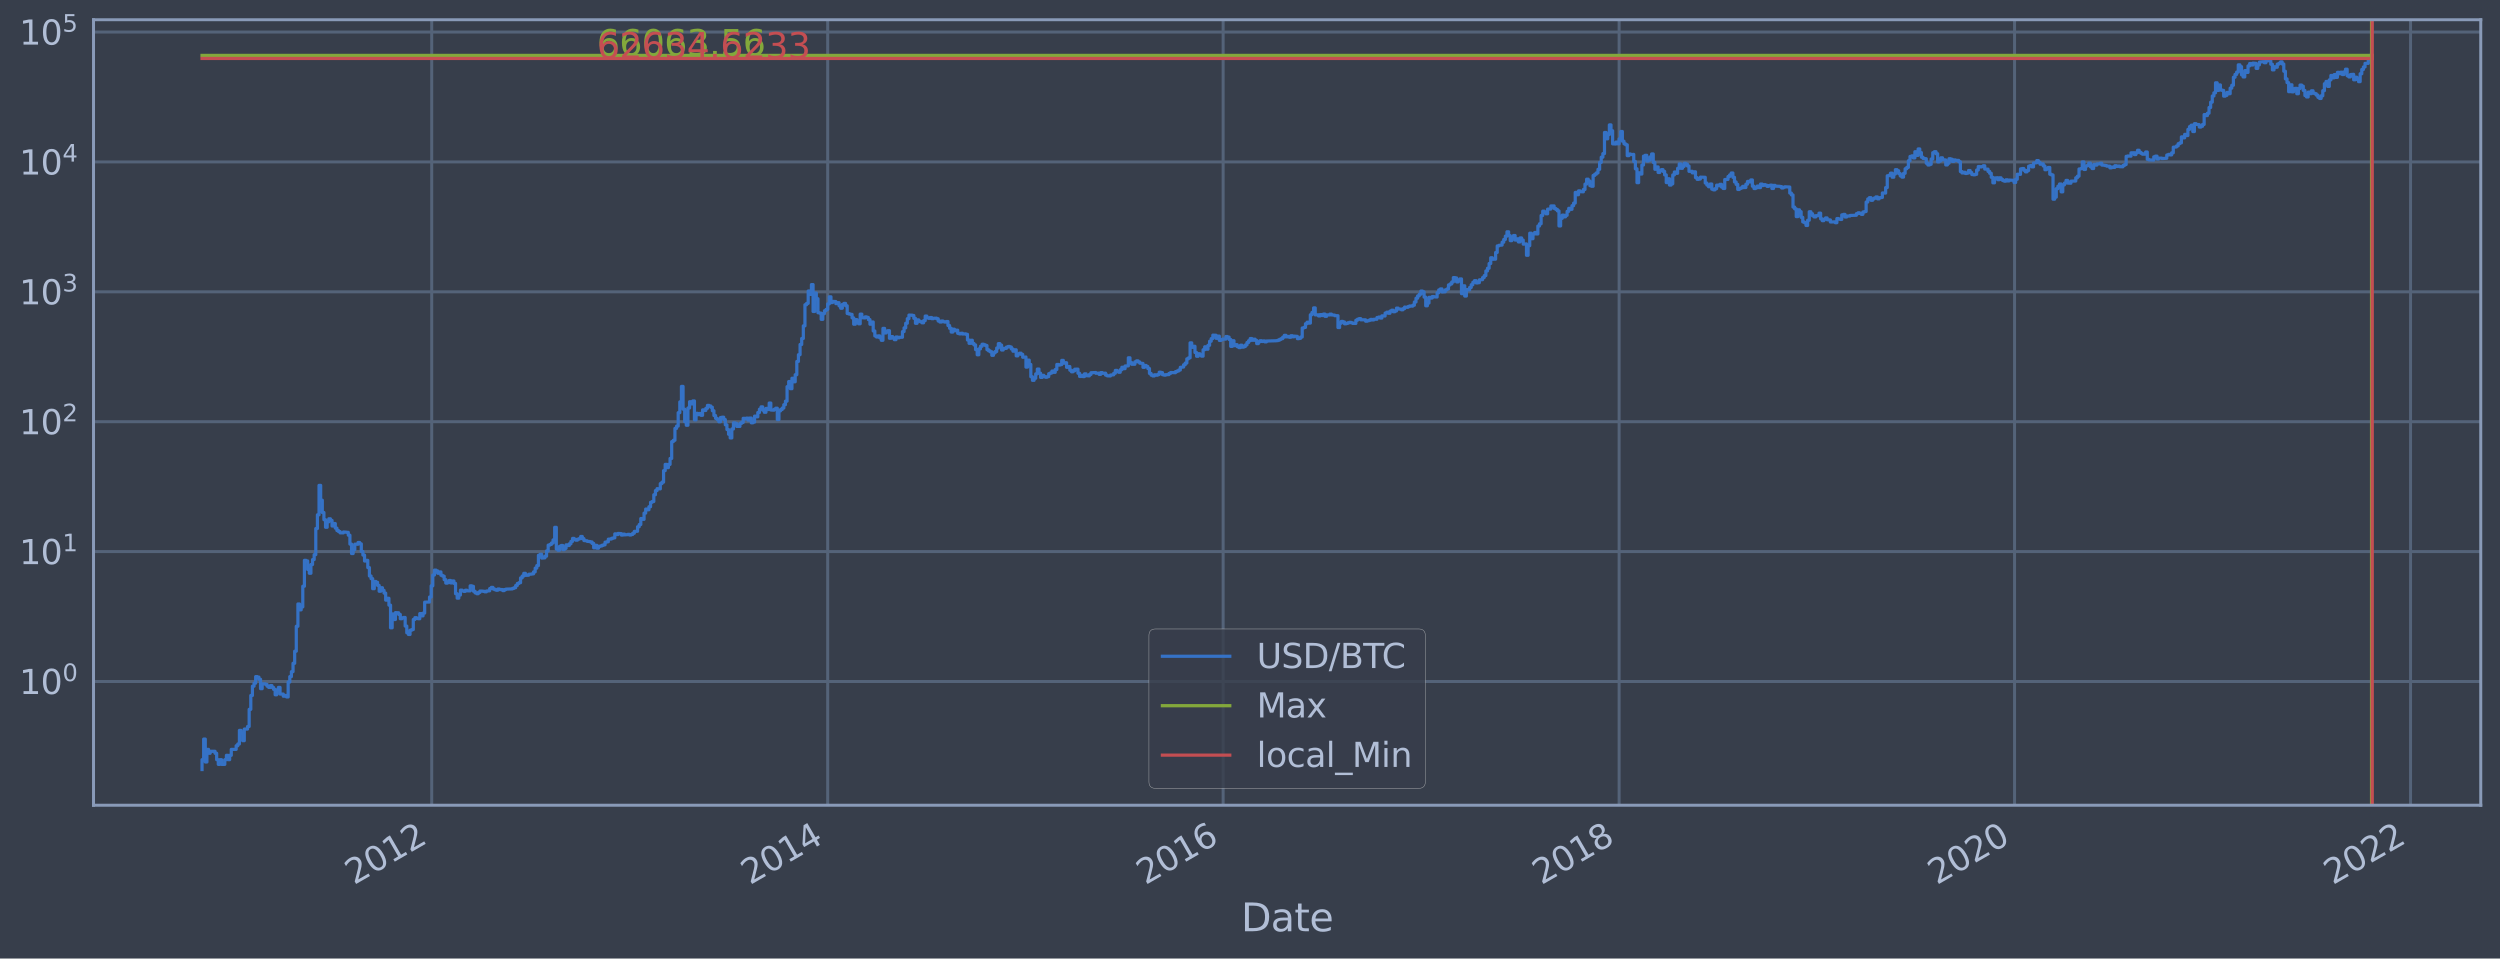 <?xml version="1.0" encoding="utf-8" standalone="no"?>
<!DOCTYPE svg PUBLIC "-//W3C//DTD SVG 1.1//EN"
  "http://www.w3.org/Graphics/SVG/1.1/DTD/svg11.dtd">
<svg height="358.47pt" version="1.1" viewBox="0 0 934.976 358.47" width="934.976pt" xmlns="http://www.w3.org/2000/svg" xmlns:xlink="http://www.w3.org/1999/xlink">
 <defs>
  <style type="text/css">*{stroke-linecap:butt;stroke-linejoin:round;}</style>
 </defs>
 <g id="figure_1">
  <g id="patch_1">
   <path d="M 0 358.47 
L 934.976 358.47 
L 934.976 0 
L 0 0 
z
" style="fill:#373e4b;"/>
  </g>
  <g id="axes_1">
   <g id="patch_2">
    <path d="M 34.976 301.14 
L 927.776 301.14 
L 927.776 7.38 
L 34.976 7.38 
z
" style="fill:#373e4b;"/>
   </g>
   <g id="matplotlib.axis_1">
    <g id="xtick_1">
     <g id="line2d_1">
      <path clip-path="url(#p29432e3ccb)" d="M 161.456 301.14 
L 161.456 7.38 
" style="fill:none;stroke:#546379;stroke-linecap:square;stroke-width:1.12;"/>
     </g>
     <g id="line2d_2"/>
     <g id="text_1">
      <!-- 2012 -->
      <g style="fill:#b1bed6;" transform="translate(132.375 331.065)rotate(-30)scale(0.126 -0.126)">
       <defs>
        <path d="M 1228 531 
L 3431 531 
L 3431 0 
L 469 0 
L 469 531 
Q 828 903 1448 1529 
Q 2069 2156 2228 2338 
Q 2531 2678 2651 2914 
Q 2772 3150 2772 3378 
Q 2772 3750 2511 3984 
Q 2250 4219 1831 4219 
Q 1534 4219 1204 4116 
Q 875 4013 500 3803 
L 500 4441 
Q 881 4594 1212 4672 
Q 1544 4750 1819 4750 
Q 2544 4750 2975 4387 
Q 3406 4025 3406 3419 
Q 3406 3131 3298 2873 
Q 3191 2616 2906 2266 
Q 2828 2175 2409 1742 
Q 1991 1309 1228 531 
z
" id="DejaVuSans-32" transform="scale(0.016)"/>
        <path d="M 2034 4250 
Q 1547 4250 1301 3770 
Q 1056 3291 1056 2328 
Q 1056 1369 1301 889 
Q 1547 409 2034 409 
Q 2525 409 2770 889 
Q 3016 1369 3016 2328 
Q 3016 3291 2770 3770 
Q 2525 4250 2034 4250 
z
M 2034 4750 
Q 2819 4750 3233 4129 
Q 3647 3509 3647 2328 
Q 3647 1150 3233 529 
Q 2819 -91 2034 -91 
Q 1250 -91 836 529 
Q 422 1150 422 2328 
Q 422 3509 836 4129 
Q 1250 4750 2034 4750 
z
" id="DejaVuSans-30" transform="scale(0.016)"/>
        <path d="M 794 531 
L 1825 531 
L 1825 4091 
L 703 3866 
L 703 4441 
L 1819 4666 
L 2450 4666 
L 2450 531 
L 3481 531 
L 3481 0 
L 794 0 
L 794 531 
z
" id="DejaVuSans-31" transform="scale(0.016)"/>
       </defs>
       <use xlink:href="#DejaVuSans-32"/>
       <use x="63.623" xlink:href="#DejaVuSans-30"/>
       <use x="127.246" xlink:href="#DejaVuSans-31"/>
       <use x="190.869" xlink:href="#DejaVuSans-32"/>
      </g>
     </g>
    </g>
    <g id="xtick_2">
     <g id="line2d_3">
      <path clip-path="url(#p29432e3ccb)" d="M 309.549 301.14 
L 309.549 7.38 
" style="fill:none;stroke:#546379;stroke-linecap:square;stroke-width:1.12;"/>
     </g>
     <g id="line2d_4"/>
     <g id="text_2">
      <!-- 2014 -->
      <g style="fill:#b1bed6;" transform="translate(280.468 331.065)rotate(-30)scale(0.126 -0.126)">
       <defs>
        <path d="M 2419 4116 
L 825 1625 
L 2419 1625 
L 2419 4116 
z
M 2253 4666 
L 3047 4666 
L 3047 1625 
L 3713 1625 
L 3713 1100 
L 3047 1100 
L 3047 0 
L 2419 0 
L 2419 1100 
L 313 1100 
L 313 1709 
L 2253 4666 
z
" id="DejaVuSans-34" transform="scale(0.016)"/>
       </defs>
       <use xlink:href="#DejaVuSans-32"/>
       <use x="63.623" xlink:href="#DejaVuSans-30"/>
       <use x="127.246" xlink:href="#DejaVuSans-31"/>
       <use x="190.869" xlink:href="#DejaVuSans-34"/>
      </g>
     </g>
    </g>
    <g id="xtick_3">
     <g id="line2d_5">
      <path clip-path="url(#p29432e3ccb)" d="M 457.44 301.14 
L 457.44 7.38 
" style="fill:none;stroke:#546379;stroke-linecap:square;stroke-width:1.12;"/>
     </g>
     <g id="line2d_6"/>
     <g id="text_3">
      <!-- 2016 -->
      <g style="fill:#b1bed6;" transform="translate(428.359 331.065)rotate(-30)scale(0.126 -0.126)">
       <defs>
        <path d="M 2113 2584 
Q 1688 2584 1439 2293 
Q 1191 2003 1191 1497 
Q 1191 994 1439 701 
Q 1688 409 2113 409 
Q 2538 409 2786 701 
Q 3034 994 3034 1497 
Q 3034 2003 2786 2293 
Q 2538 2584 2113 2584 
z
M 3366 4563 
L 3366 3988 
Q 3128 4100 2886 4159 
Q 2644 4219 2406 4219 
Q 1781 4219 1451 3797 
Q 1122 3375 1075 2522 
Q 1259 2794 1537 2939 
Q 1816 3084 2150 3084 
Q 2853 3084 3261 2657 
Q 3669 2231 3669 1497 
Q 3669 778 3244 343 
Q 2819 -91 2113 -91 
Q 1303 -91 875 529 
Q 447 1150 447 2328 
Q 447 3434 972 4092 
Q 1497 4750 2381 4750 
Q 2619 4750 2861 4703 
Q 3103 4656 3366 4563 
z
" id="DejaVuSans-36" transform="scale(0.016)"/>
       </defs>
       <use xlink:href="#DejaVuSans-32"/>
       <use x="63.623" xlink:href="#DejaVuSans-30"/>
       <use x="127.246" xlink:href="#DejaVuSans-31"/>
       <use x="190.869" xlink:href="#DejaVuSans-36"/>
      </g>
     </g>
    </g>
    <g id="xtick_4">
     <g id="line2d_7">
      <path clip-path="url(#p29432e3ccb)" d="M 605.533 301.14 
L 605.533 7.38 
" style="fill:none;stroke:#546379;stroke-linecap:square;stroke-width:1.12;"/>
     </g>
     <g id="line2d_8"/>
     <g id="text_4">
      <!-- 2018 -->
      <g style="fill:#b1bed6;" transform="translate(576.452 331.065)rotate(-30)scale(0.126 -0.126)">
       <defs>
        <path d="M 2034 2216 
Q 1584 2216 1326 1975 
Q 1069 1734 1069 1313 
Q 1069 891 1326 650 
Q 1584 409 2034 409 
Q 2484 409 2743 651 
Q 3003 894 3003 1313 
Q 3003 1734 2745 1975 
Q 2488 2216 2034 2216 
z
M 1403 2484 
Q 997 2584 770 2862 
Q 544 3141 544 3541 
Q 544 4100 942 4425 
Q 1341 4750 2034 4750 
Q 2731 4750 3128 4425 
Q 3525 4100 3525 3541 
Q 3525 3141 3298 2862 
Q 3072 2584 2669 2484 
Q 3125 2378 3379 2068 
Q 3634 1759 3634 1313 
Q 3634 634 3220 271 
Q 2806 -91 2034 -91 
Q 1263 -91 848 271 
Q 434 634 434 1313 
Q 434 1759 690 2068 
Q 947 2378 1403 2484 
z
M 1172 3481 
Q 1172 3119 1398 2916 
Q 1625 2713 2034 2713 
Q 2441 2713 2670 2916 
Q 2900 3119 2900 3481 
Q 2900 3844 2670 4047 
Q 2441 4250 2034 4250 
Q 1625 4250 1398 4047 
Q 1172 3844 1172 3481 
z
" id="DejaVuSans-38" transform="scale(0.016)"/>
       </defs>
       <use xlink:href="#DejaVuSans-32"/>
       <use x="63.623" xlink:href="#DejaVuSans-30"/>
       <use x="127.246" xlink:href="#DejaVuSans-31"/>
       <use x="190.869" xlink:href="#DejaVuSans-38"/>
      </g>
     </g>
    </g>
    <g id="xtick_5">
     <g id="line2d_9">
      <path clip-path="url(#p29432e3ccb)" d="M 753.424 301.14 
L 753.424 7.38 
" style="fill:none;stroke:#546379;stroke-linecap:square;stroke-width:1.12;"/>
     </g>
     <g id="line2d_10"/>
     <g id="text_5">
      <!-- 2020 -->
      <g style="fill:#b1bed6;" transform="translate(724.343 331.065)rotate(-30)scale(0.126 -0.126)">
       <use xlink:href="#DejaVuSans-32"/>
       <use x="63.623" xlink:href="#DejaVuSans-30"/>
       <use x="127.246" xlink:href="#DejaVuSans-32"/>
       <use x="190.869" xlink:href="#DejaVuSans-30"/>
      </g>
     </g>
    </g>
    <g id="xtick_6">
     <g id="line2d_11">
      <path clip-path="url(#p29432e3ccb)" d="M 901.517 301.14 
L 901.517 7.38 
" style="fill:none;stroke:#546379;stroke-linecap:square;stroke-width:1.12;"/>
     </g>
     <g id="line2d_12"/>
     <g id="text_6">
      <!-- 2022 -->
      <g style="fill:#b1bed6;" transform="translate(872.436 331.065)rotate(-30)scale(0.126 -0.126)">
       <use xlink:href="#DejaVuSans-32"/>
       <use x="63.623" xlink:href="#DejaVuSans-30"/>
       <use x="127.246" xlink:href="#DejaVuSans-32"/>
       <use x="190.869" xlink:href="#DejaVuSans-32"/>
      </g>
     </g>
    </g>
    <g id="text_7">
     <!-- Date -->
     <g style="fill:#b1bed6;" transform="translate(464.167 348.276)scale(0.144 -0.144)">
      <defs>
       <path d="M 1259 4147 
L 1259 519 
L 2022 519 
Q 2988 519 3436 956 
Q 3884 1394 3884 2338 
Q 3884 3275 3436 3711 
Q 2988 4147 2022 4147 
L 1259 4147 
z
M 628 4666 
L 1925 4666 
Q 3281 4666 3915 4102 
Q 4550 3538 4550 2338 
Q 4550 1131 3912 565 
Q 3275 0 1925 0 
L 628 0 
L 628 4666 
z
" id="DejaVuSans-44" transform="scale(0.016)"/>
       <path d="M 2194 1759 
Q 1497 1759 1228 1600 
Q 959 1441 959 1056 
Q 959 750 1161 570 
Q 1363 391 1709 391 
Q 2188 391 2477 730 
Q 2766 1069 2766 1631 
L 2766 1759 
L 2194 1759 
z
M 3341 1997 
L 3341 0 
L 2766 0 
L 2766 531 
Q 2569 213 2275 61 
Q 1981 -91 1556 -91 
Q 1019 -91 701 211 
Q 384 513 384 1019 
Q 384 1609 779 1909 
Q 1175 2209 1959 2209 
L 2766 2209 
L 2766 2266 
Q 2766 2663 2505 2880 
Q 2244 3097 1772 3097 
Q 1472 3097 1187 3025 
Q 903 2953 641 2809 
L 641 3341 
Q 956 3463 1253 3523 
Q 1550 3584 1831 3584 
Q 2591 3584 2966 3190 
Q 3341 2797 3341 1997 
z
" id="DejaVuSans-61" transform="scale(0.016)"/>
       <path d="M 1172 4494 
L 1172 3500 
L 2356 3500 
L 2356 3053 
L 1172 3053 
L 1172 1153 
Q 1172 725 1289 603 
Q 1406 481 1766 481 
L 2356 481 
L 2356 0 
L 1766 0 
Q 1100 0 847 248 
Q 594 497 594 1153 
L 594 3053 
L 172 3053 
L 172 3500 
L 594 3500 
L 594 4494 
L 1172 4494 
z
" id="DejaVuSans-74" transform="scale(0.016)"/>
       <path d="M 3597 1894 
L 3597 1613 
L 953 1613 
Q 991 1019 1311 708 
Q 1631 397 2203 397 
Q 2534 397 2845 478 
Q 3156 559 3463 722 
L 3463 178 
Q 3153 47 2828 -22 
Q 2503 -91 2169 -91 
Q 1331 -91 842 396 
Q 353 884 353 1716 
Q 353 2575 817 3079 
Q 1281 3584 2069 3584 
Q 2775 3584 3186 3129 
Q 3597 2675 3597 1894 
z
M 3022 2063 
Q 3016 2534 2758 2815 
Q 2500 3097 2075 3097 
Q 1594 3097 1305 2825 
Q 1016 2553 972 2059 
L 3022 2063 
z
" id="DejaVuSans-65" transform="scale(0.016)"/>
      </defs>
      <use xlink:href="#DejaVuSans-44"/>
      <use x="77.002" xlink:href="#DejaVuSans-61"/>
      <use x="138.281" xlink:href="#DejaVuSans-74"/>
      <use x="177.49" xlink:href="#DejaVuSans-65"/>
     </g>
    </g>
   </g>
   <g id="matplotlib.axis_2">
    <g id="ytick_1">
     <g id="line2d_13">
      <path clip-path="url(#p29432e3ccb)" d="M 34.976 254.864 
L 927.776 254.864 
" style="fill:none;stroke:#546379;stroke-linecap:square;stroke-width:1.12;"/>
     </g>
     <g id="line2d_14"/>
     <g id="text_8">
      <!-- $\mathdefault{10^{0}}$ -->
      <g style="fill:#b1bed6;" transform="translate(7.2 259.651)scale(0.126 -0.126)">
       <use transform="translate(0 0.766)" xlink:href="#DejaVuSans-31"/>
       <use transform="translate(63.623 0.766)" xlink:href="#DejaVuSans-30"/>
       <use transform="translate(128.203 39.047)scale(0.7)" xlink:href="#DejaVuSans-30"/>
      </g>
     </g>
    </g>
    <g id="ytick_2">
     <g id="line2d_15">
      <path clip-path="url(#p29432e3ccb)" d="M 34.976 206.288 
L 927.776 206.288 
" style="fill:none;stroke:#546379;stroke-linecap:square;stroke-width:1.12;"/>
     </g>
     <g id="line2d_16"/>
     <g id="text_9">
      <!-- $\mathdefault{10^{1}}$ -->
      <g style="fill:#b1bed6;" transform="translate(7.2 211.075)scale(0.126 -0.126)">
       <use transform="translate(0 0.684)" xlink:href="#DejaVuSans-31"/>
       <use transform="translate(63.623 0.684)" xlink:href="#DejaVuSans-30"/>
       <use transform="translate(128.203 38.966)scale(0.7)" xlink:href="#DejaVuSans-31"/>
      </g>
     </g>
    </g>
    <g id="ytick_3">
     <g id="line2d_17">
      <path clip-path="url(#p29432e3ccb)" d="M 34.976 157.713 
L 927.776 157.713 
" style="fill:none;stroke:#546379;stroke-linecap:square;stroke-width:1.12;"/>
     </g>
     <g id="line2d_18"/>
     <g id="text_10">
      <!-- $\mathdefault{10^{2}}$ -->
      <g style="fill:#b1bed6;" transform="translate(7.2 162.5)scale(0.126 -0.126)">
       <use transform="translate(0 0.766)" xlink:href="#DejaVuSans-31"/>
       <use transform="translate(63.623 0.766)" xlink:href="#DejaVuSans-30"/>
       <use transform="translate(128.203 39.047)scale(0.7)" xlink:href="#DejaVuSans-32"/>
      </g>
     </g>
    </g>
    <g id="ytick_4">
     <g id="line2d_19">
      <path clip-path="url(#p29432e3ccb)" d="M 34.976 109.138 
L 927.776 109.138 
" style="fill:none;stroke:#546379;stroke-linecap:square;stroke-width:1.12;"/>
     </g>
     <g id="line2d_20"/>
     <g id="text_11">
      <!-- $\mathdefault{10^{3}}$ -->
      <g style="fill:#b1bed6;" transform="translate(7.2 113.925)scale(0.126 -0.126)">
       <defs>
        <path d="M 2597 2516 
Q 3050 2419 3304 2112 
Q 3559 1806 3559 1356 
Q 3559 666 3084 287 
Q 2609 -91 1734 -91 
Q 1441 -91 1130 -33 
Q 819 25 488 141 
L 488 750 
Q 750 597 1062 519 
Q 1375 441 1716 441 
Q 2309 441 2620 675 
Q 2931 909 2931 1356 
Q 2931 1769 2642 2001 
Q 2353 2234 1838 2234 
L 1294 2234 
L 1294 2753 
L 1863 2753 
Q 2328 2753 2575 2939 
Q 2822 3125 2822 3475 
Q 2822 3834 2567 4026 
Q 2313 4219 1838 4219 
Q 1578 4219 1281 4162 
Q 984 4106 628 3988 
L 628 4550 
Q 988 4650 1302 4700 
Q 1616 4750 1894 4750 
Q 2613 4750 3031 4423 
Q 3450 4097 3450 3541 
Q 3450 3153 3228 2886 
Q 3006 2619 2597 2516 
z
" id="DejaVuSans-33" transform="scale(0.016)"/>
       </defs>
       <use transform="translate(0 0.766)" xlink:href="#DejaVuSans-31"/>
       <use transform="translate(63.623 0.766)" xlink:href="#DejaVuSans-30"/>
       <use transform="translate(128.203 39.047)scale(0.7)" xlink:href="#DejaVuSans-33"/>
      </g>
     </g>
    </g>
    <g id="ytick_5">
     <g id="line2d_21">
      <path clip-path="url(#p29432e3ccb)" d="M 34.976 60.562 
L 927.776 60.562 
" style="fill:none;stroke:#546379;stroke-linecap:square;stroke-width:1.12;"/>
     </g>
     <g id="line2d_22"/>
     <g id="text_12">
      <!-- $\mathdefault{10^{4}}$ -->
      <g style="fill:#b1bed6;" transform="translate(7.2 65.349)scale(0.126 -0.126)">
       <use transform="translate(0 0.684)" xlink:href="#DejaVuSans-31"/>
       <use transform="translate(63.623 0.684)" xlink:href="#DejaVuSans-30"/>
       <use transform="translate(128.203 38.966)scale(0.7)" xlink:href="#DejaVuSans-34"/>
      </g>
     </g>
    </g>
    <g id="ytick_6">
     <g id="line2d_23">
      <path clip-path="url(#p29432e3ccb)" d="M 34.976 11.987 
L 927.776 11.987 
" style="fill:none;stroke:#546379;stroke-linecap:square;stroke-width:1.12;"/>
     </g>
     <g id="line2d_24"/>
     <g id="text_13">
      <!-- $\mathdefault{10^{5}}$ -->
      <g style="fill:#b1bed6;" transform="translate(7.2 16.774)scale(0.126 -0.126)">
       <defs>
        <path d="M 691 4666 
L 3169 4666 
L 3169 4134 
L 1269 4134 
L 1269 2991 
Q 1406 3038 1543 3061 
Q 1681 3084 1819 3084 
Q 2600 3084 3056 2656 
Q 3513 2228 3513 1497 
Q 3513 744 3044 326 
Q 2575 -91 1722 -91 
Q 1428 -91 1123 -41 
Q 819 9 494 109 
L 494 744 
Q 775 591 1075 516 
Q 1375 441 1709 441 
Q 2250 441 2565 725 
Q 2881 1009 2881 1497 
Q 2881 1984 2565 2268 
Q 2250 2553 1709 2553 
Q 1456 2553 1204 2497 
Q 953 2441 691 2322 
L 691 4666 
z
" id="DejaVuSans-35" transform="scale(0.016)"/>
       </defs>
       <use transform="translate(0 0.684)" xlink:href="#DejaVuSans-31"/>
       <use transform="translate(63.623 0.684)" xlink:href="#DejaVuSans-30"/>
       <use transform="translate(128.203 38.966)scale(0.7)" xlink:href="#DejaVuSans-35"/>
      </g>
     </g>
    </g>
    <g id="ytick_7">
     <g id="line2d_25"/>
    </g>
    <g id="ytick_8">
     <g id="line2d_26"/>
    </g>
    <g id="ytick_9">
     <g id="line2d_27"/>
    </g>
    <g id="ytick_10">
     <g id="line2d_28"/>
    </g>
    <g id="ytick_11">
     <g id="line2d_29"/>
    </g>
    <g id="ytick_12">
     <g id="line2d_30"/>
    </g>
    <g id="ytick_13">
     <g id="line2d_31"/>
    </g>
    <g id="ytick_14">
     <g id="line2d_32"/>
    </g>
    <g id="ytick_15">
     <g id="line2d_33"/>
    </g>
    <g id="ytick_16">
     <g id="line2d_34"/>
    </g>
    <g id="ytick_17">
     <g id="line2d_35"/>
    </g>
    <g id="ytick_18">
     <g id="line2d_36"/>
    </g>
    <g id="ytick_19">
     <g id="line2d_37"/>
    </g>
    <g id="ytick_20">
     <g id="line2d_38"/>
    </g>
    <g id="ytick_21">
     <g id="line2d_39"/>
    </g>
    <g id="ytick_22">
     <g id="line2d_40"/>
    </g>
    <g id="ytick_23">
     <g id="line2d_41"/>
    </g>
    <g id="ytick_24">
     <g id="line2d_42"/>
    </g>
    <g id="ytick_25">
     <g id="line2d_43"/>
    </g>
    <g id="ytick_26">
     <g id="line2d_44"/>
    </g>
    <g id="ytick_27">
     <g id="line2d_45"/>
    </g>
    <g id="ytick_28">
     <g id="line2d_46"/>
    </g>
    <g id="ytick_29">
     <g id="line2d_47"/>
    </g>
    <g id="ytick_30">
     <g id="line2d_48"/>
    </g>
    <g id="ytick_31">
     <g id="line2d_49"/>
    </g>
    <g id="ytick_32">
     <g id="line2d_50"/>
    </g>
    <g id="ytick_33">
     <g id="line2d_51"/>
    </g>
    <g id="ytick_34">
     <g id="line2d_52"/>
    </g>
    <g id="ytick_35">
     <g id="line2d_53"/>
    </g>
    <g id="ytick_36">
     <g id="line2d_54"/>
    </g>
    <g id="ytick_37">
     <g id="line2d_55"/>
    </g>
    <g id="ytick_38">
     <g id="line2d_56"/>
    </g>
    <g id="ytick_39">
     <g id="line2d_57"/>
    </g>
    <g id="ytick_40">
     <g id="line2d_58"/>
    </g>
    <g id="ytick_41">
     <g id="line2d_59"/>
    </g>
    <g id="ytick_42">
     <g id="line2d_60"/>
    </g>
    <g id="ytick_43">
     <g id="line2d_61"/>
    </g>
    <g id="ytick_44">
     <g id="line2d_62"/>
    </g>
    <g id="ytick_45">
     <g id="line2d_63"/>
    </g>
    <g id="ytick_46">
     <g id="line2d_64"/>
    </g>
    <g id="ytick_47">
     <g id="line2d_65"/>
    </g>
    <g id="ytick_48">
     <g id="line2d_66"/>
    </g>
    <g id="ytick_49">
     <g id="line2d_67"/>
    </g>
    <g id="ytick_50">
     <g id="line2d_68"/>
    </g>
    <g id="ytick_51">
     <g id="line2d_69"/>
    </g>
    <g id="ytick_52">
     <g id="line2d_70"/>
    </g>
    <g id="ytick_53">
     <g id="line2d_71"/>
    </g>
    <g id="ytick_54">
     <g id="line2d_72"/>
    </g>
   </g>
   <g id="line2d_73">
    <path clip-path="url(#p29432e3ccb)" d="M 75.558 287.787 
L 75.558 284.109 
L 76.166 284.109 
L 76.166 276.416 
L 76.773 276.416 
L 76.773 284.97 
L 77.381 284.97 
L 77.381 280.263 
L 77.989 280.263 
L 77.989 281.718 
L 78.597 281.718 
L 78.597 280.978 
L 80.42 280.978 
L 80.42 281.718 
L 81.028 281.718 
L 81.028 284.109 
L 81.636 284.109 
L 81.636 285.868 
L 82.243 285.868 
L 82.243 284.109 
L 82.851 284.109 
L 82.851 285.868 
L 84.067 285.868 
L 84.067 284.109 
L 84.674 284.109 
L 84.674 282.485 
L 85.282 282.485 
L 85.282 284.109 
L 85.89 284.109 
L 85.89 282.485 
L 86.498 282.485 
L 86.498 280.263 
L 88.321 280.263 
L 88.321 278.901 
L 88.929 278.901 
L 88.929 278.252 
L 89.537 278.252 
L 89.537 273.164 
L 90.144 273.164 
L 90.144 274.194 
L 90.752 274.194 
L 90.752 277.011 
L 91.36 277.011 
L 91.36 272.668 
L 92.575 272.668 
L 92.575 271.709 
L 93.183 271.709 
L 93.183 265.291 
L 93.791 265.291 
L 93.791 260.105 
L 94.399 260.105 
L 94.399 256.623 
L 95.006 256.623 
L 95.006 255.506 
L 95.614 255.506 
L 95.614 253.046 
L 96.222 253.046 
L 96.222 253.24 
L 96.83 253.24 
L 96.83 254.036 
L 97.438 254.036 
L 97.438 257.56 
L 98.045 257.56 
L 98.045 255.725 
L 99.261 255.725 
L 99.261 255.946 
L 99.869 255.946 
L 99.869 256.623 
L 100.476 256.623 
L 100.476 257.086 
L 101.084 257.086 
L 101.084 256.395 
L 101.692 256.395 
L 101.692 257.086 
L 102.3 257.086 
L 102.3 257.801 
L 102.907 257.801 
L 102.907 259.836 
L 103.515 259.836 
L 103.515 258.045 
L 104.123 258.045 
L 104.123 257.086 
L 104.731 257.086 
L 104.731 259.571 
L 105.946 259.571 
L 105.946 260.377 
L 106.554 260.377 
L 106.554 260.105 
L 107.162 260.105 
L 107.162 260.653 
L 107.77 260.653 
L 107.77 255.076 
L 108.377 255.076 
L 108.377 253.046 
L 108.985 253.046 
L 108.985 251.194 
L 109.593 251.194 
L 109.593 248.069 
L 110.201 248.069 
L 110.201 243.546 
L 110.808 243.546 
L 110.808 234.225 
L 111.416 234.225 
L 111.416 225.884 
L 112.024 225.884 
L 112.024 228.077 
L 112.632 228.077 
L 112.632 226.98 
L 113.24 226.98 
L 113.24 219.248 
L 113.847 219.248 
L 113.847 209.568 
L 114.455 209.568 
L 114.455 209.791 
L 115.063 209.791 
L 115.063 212.985 
L 115.671 212.985 
L 115.671 214.393 
L 116.278 214.393 
L 116.278 211.128 
L 116.886 211.128 
L 116.886 209.275 
L 117.494 209.275 
L 117.494 207.437 
L 118.102 207.437 
L 118.102 197.664 
L 118.709 197.664 
L 118.709 192.538 
L 119.317 192.538 
L 119.317 181.527 
L 119.925 181.527 
L 119.925 187.068 
L 120.533 187.068 
L 120.533 191.676 
L 121.141 191.676 
L 121.141 194.362 
L 121.748 194.362 
L 121.748 197.193 
L 122.356 197.193 
L 122.356 195.156 
L 122.964 195.156 
L 122.964 194.018 
L 123.572 194.018 
L 123.572 194.628 
L 124.179 194.628 
L 124.179 196.719 
L 124.787 196.719 
L 124.787 195.801 
L 125.395 195.801 
L 125.395 197.511 
L 126.003 197.511 
L 126.003 198.421 
L 126.61 198.421 
L 126.61 198.817 
L 127.218 198.817 
L 127.218 199.296 
L 128.434 199.281 
L 128.434 198.95 
L 129.649 199.04 
L 129.649 199.1 
L 130.257 199.1 
L 130.257 200.161 
L 130.865 200.161 
L 130.865 203.487 
L 131.473 203.487 
L 131.473 207.018 
L 132.08 207.018 
L 132.08 205.563 
L 132.688 205.563 
L 132.688 203.524 
L 133.904 203.543 
L 133.904 202.886 
L 134.511 202.886 
L 134.511 203.395 
L 135.119 203.395 
L 135.119 206.267 
L 135.727 206.267 
L 135.727 207.594 
L 136.335 207.594 
L 136.335 209.816 
L 136.943 209.816 
L 136.943 209.568 
L 137.55 209.568 
L 137.55 212.273 
L 138.158 212.273 
L 138.158 215.409 
L 138.766 215.409 
L 138.766 216.407 
L 139.374 216.407 
L 139.374 220.165 
L 139.981 220.165 
L 139.981 217.455 
L 140.589 217.455 
L 140.589 217.78 
L 141.197 217.78 
L 141.197 218.939 
L 141.805 218.939 
L 141.805 221.123 
L 142.412 221.123 
L 142.412 219.801 
L 143.02 219.801 
L 143.02 220.785 
L 143.628 220.785 
L 143.628 221.816 
L 144.236 221.816 
L 144.236 224.439 
L 144.844 224.439 
L 144.844 223.752 
L 145.451 223.752 
L 145.451 226.315 
L 146.059 226.315 
L 146.059 234.787 
L 146.667 234.787 
L 146.667 229.613 
L 147.275 229.613 
L 147.275 231.687 
L 147.882 231.687 
L 147.882 229.109 
L 149.098 229.171 
L 149.098 229.805 
L 149.706 229.805 
L 149.706 231.408 
L 150.314 231.408 
L 150.314 231.064 
L 150.921 231.064 
L 150.921 230.928 
L 151.529 230.928 
L 151.529 234.146 
L 152.137 234.146 
L 152.137 236.66 
L 152.745 236.66 
L 152.745 237.293 
L 153.352 237.293 
L 153.352 235.703 
L 153.96 235.703 
L 153.96 235.449 
L 154.568 235.449 
L 154.568 231.687 
L 155.176 231.687 
L 155.176 230.996 
L 155.783 230.996 
L 155.783 231.269 
L 156.391 231.269 
L 156.391 231.408 
L 156.999 231.408 
L 156.999 229.486 
L 157.607 229.486 
L 157.607 230.326 
L 158.215 230.326 
L 158.215 229.296 
L 158.822 229.296 
L 158.822 225.201 
L 160.646 225.149 
L 160.646 223.275 
L 161.253 223.275 
L 161.253 219.093 
L 161.861 219.093 
L 161.861 215.054 
L 162.469 215.054 
L 162.469 213.218 
L 163.077 213.218 
L 163.077 213.513 
L 163.684 213.513 
L 163.684 214.393 
L 164.292 214.393 
L 164.292 213.903 
L 164.9 213.903 
L 164.9 215.15 
L 165.508 215.15 
L 165.508 215.474 
L 166.116 215.474 
L 166.116 216.785 
L 166.723 216.785 
L 166.723 218.073 
L 167.331 218.073 
L 167.331 217.889 
L 167.939 217.889 
L 167.939 217.1 
L 168.547 217.1 
L 168.547 217.999 
L 169.154 217.999 
L 169.154 217.277 
L 169.762 217.277 
L 169.762 218.184 
L 170.37 218.184 
L 170.37 222.037 
L 170.978 222.037 
L 170.978 223.704 
L 171.585 223.704 
L 171.585 222.533 
L 172.193 222.533 
L 172.193 220.701 
L 172.801 220.701 
L 172.801 220.995 
L 173.409 220.995 
L 173.409 221.166 
L 174.017 221.166 
L 174.017 220.743 
L 174.624 220.743 
L 174.624 220.953 
L 175.84 220.995 
L 175.84 219.093 
L 176.448 219.093 
L 176.448 219.287 
L 177.055 219.287 
L 177.055 221.123 
L 177.663 221.123 
L 177.663 221.728 
L 178.271 221.728 
L 178.271 222.037 
L 178.879 222.037 
L 178.879 221.553 
L 179.486 221.553 
L 179.486 221.038 
L 180.702 221.08 
L 180.702 221.166 
L 181.31 221.166 
L 181.31 221.337 
L 181.918 221.337 
L 181.918 221.038 
L 183.133 220.953 
L 183.133 220.124 
L 183.741 220.124 
L 183.741 219.682 
L 184.349 219.682 
L 184.349 220.246 
L 184.956 220.246 
L 184.956 220.535 
L 185.564 220.535 
L 185.564 220.743 
L 186.172 220.743 
L 186.172 220.287 
L 186.78 220.287 
L 186.78 220.493 
L 187.995 220.493 
L 187.995 220.869 
L 188.603 220.869 
L 188.603 220.493 
L 189.211 220.493 
L 189.211 220.328 
L 191.642 220.246 
L 191.642 220.043 
L 192.25 220.043 
L 192.25 219.801 
L 192.857 219.801 
L 192.857 218.977 
L 193.465 218.977 
L 193.465 218.221 
L 194.073 218.221 
L 194.073 217.926 
L 194.681 217.926 
L 194.681 216.136 
L 195.288 216.136 
L 195.288 215.441 
L 195.896 215.441 
L 195.896 214.424 
L 196.504 214.424 
L 196.504 215.182 
L 197.72 215.118 
L 197.72 214.768 
L 198.935 214.705 
L 198.935 214.611 
L 199.543 214.611 
L 199.543 213.873 
L 200.151 213.873 
L 200.151 212.47 
L 200.758 212.47 
L 200.758 211.53 
L 201.366 211.53 
L 201.366 207.661 
L 201.974 207.661 
L 201.974 207.304 
L 202.582 207.304 
L 202.582 208.723 
L 203.797 208.628 
L 203.797 208.001 
L 204.405 208.001 
L 204.405 206.037 
L 205.013 206.037 
L 205.013 203.879 
L 205.621 203.879 
L 205.621 203.617 
L 206.228 203.617 
L 206.228 203.085 
L 206.836 203.085 
L 206.836 201.921 
L 207.444 201.921 
L 207.444 197.221 
L 208.052 197.221 
L 208.052 205.36 
L 208.659 205.36 
L 208.659 205.767 
L 209.267 205.767 
L 209.267 204.297 
L 209.875 204.297 
L 209.875 204.011 
L 210.483 204.011 
L 210.483 205.542 
L 211.09 205.542 
L 211.09 205.079 
L 211.698 205.079 
L 211.698 203.766 
L 212.306 203.766 
L 212.306 204.011 
L 212.914 204.011 
L 212.914 203.377 
L 213.522 203.377 
L 213.522 202.477 
L 214.129 202.477 
L 214.129 201.363 
L 214.737 201.363 
L 214.737 201.75 
L 215.345 201.75 
L 215.345 202.024 
L 215.953 202.024 
L 215.953 201.648 
L 216.56 201.648 
L 216.56 201.446 
L 217.168 201.446 
L 217.168 200.64 
L 217.776 200.64 
L 217.776 201.446 
L 218.384 201.446 
L 218.384 202.163 
L 219.599 202.267 
L 219.599 202.46 
L 220.815 202.548 
L 220.815 202.69 
L 221.423 202.69 
L 221.423 203.23 
L 222.03 203.23 
L 222.03 204.881 
L 222.638 204.881 
L 222.638 203.954 
L 223.246 203.954 
L 223.246 205.019 
L 223.854 205.019 
L 223.854 204.335 
L 224.461 204.335 
L 224.461 204.201 
L 225.069 204.201 
L 225.069 203.954 
L 225.677 203.954 
L 225.677 203.747 
L 226.285 203.747 
L 226.285 202.761 
L 226.893 202.761 
L 226.893 202.619 
L 227.5 202.619 
L 227.5 201.648 
L 228.716 201.581 
L 228.716 201.312 
L 229.324 201.312 
L 229.324 201.163 
L 229.931 201.163 
L 229.931 199.662 
L 230.539 199.662 
L 230.539 199.91 
L 231.147 199.91 
L 231.147 199.494 
L 232.362 199.57 
L 232.362 200.114 
L 232.97 200.114 
L 232.97 199.755 
L 233.578 199.755 
L 233.578 200.036 
L 234.794 199.942 
L 234.794 199.848 
L 235.401 199.848 
L 235.401 200.083 
L 236.009 200.083 
L 236.009 199.895 
L 236.617 199.895 
L 236.617 199.433 
L 237.225 199.433 
L 237.225 198.728 
L 238.44 198.684 
L 238.44 197.002 
L 239.048 197.002 
L 239.048 196.176 
L 239.656 196.176 
L 239.656 193.923 
L 240.263 193.923 
L 240.263 194.231 
L 240.871 194.231 
L 240.871 191.899 
L 241.479 191.899 
L 241.479 190.387 
L 242.087 190.387 
L 242.087 190.646 
L 242.695 190.646 
L 242.695 189.512 
L 243.302 189.512 
L 243.302 187.846 
L 243.91 187.846 
L 243.91 187.557 
L 244.518 187.557 
L 244.518 185.032 
L 245.126 185.032 
L 245.126 183.481 
L 245.733 183.481 
L 245.733 182.749 
L 246.949 182.833 
L 246.949 180.872 
L 247.557 180.872 
L 247.557 180.317 
L 248.164 180.317 
L 248.164 176.014 
L 248.772 176.014 
L 248.772 173.672 
L 249.38 173.672 
L 249.38 174.879 
L 249.988 174.879 
L 249.988 173.686 
L 250.596 173.686 
L 250.596 171.46 
L 251.203 171.46 
L 251.203 165.162 
L 251.811 165.162 
L 251.811 164.664 
L 252.419 164.664 
L 252.419 160.219 
L 253.027 160.219 
L 253.027 159.358 
L 253.634 159.358 
L 253.634 154.34 
L 254.242 154.34 
L 254.242 150.301 
L 254.85 150.301 
L 254.85 144.513 
L 255.458 144.513 
L 255.458 153.022 
L 256.065 153.022 
L 256.065 157.713 
L 256.673 157.713 
L 256.673 159.041 
L 257.281 159.041 
L 257.281 152.588 
L 257.889 152.588 
L 257.889 150.241 
L 258.497 150.241 
L 258.497 151.072 
L 259.104 151.072 
L 259.104 149.941 
L 259.712 149.941 
L 259.712 157.028 
L 260.32 157.028 
L 260.32 154.586 
L 260.928 154.586 
L 260.928 155.069 
L 261.535 155.069 
L 261.535 154.64 
L 262.143 154.64 
L 262.143 155.322 
L 262.751 155.322 
L 262.751 153.291 
L 263.359 153.291 
L 263.359 153.515 
L 263.966 153.515 
L 263.966 152.721 
L 264.574 152.721 
L 264.574 151.618 
L 265.182 151.618 
L 265.182 151.808 
L 265.79 151.808 
L 265.79 152.292 
L 266.398 152.292 
L 266.398 153.619 
L 267.005 153.619 
L 267.005 155.417 
L 267.613 155.417 
L 267.613 156.464 
L 268.221 156.464 
L 268.221 156.906 
L 268.829 156.906 
L 268.829 157.734 
L 269.436 157.734 
L 269.436 156.152 
L 270.044 156.152 
L 270.044 156.021 
L 270.652 156.021 
L 270.652 156.908 
L 271.26 156.908 
L 271.26 158.873 
L 271.867 158.873 
L 271.867 160.651 
L 272.475 160.651 
L 272.475 162.41 
L 273.083 162.41 
L 273.083 163.782 
L 273.691 163.782 
L 273.691 160.434 
L 274.299 160.434 
L 274.299 158.139 
L 274.906 158.139 
L 274.906 158.345 
L 275.514 158.345 
L 275.514 159.472 
L 276.73 159.474 
L 276.73 158.356 
L 277.337 158.356 
L 277.337 157.989 
L 277.945 157.989 
L 277.945 156.444 
L 278.553 156.444 
L 278.553 156.694 
L 279.161 156.694 
L 279.161 156.373 
L 279.768 156.373 
L 279.768 157.13 
L 280.376 157.13 
L 280.376 156.357 
L 280.984 156.357 
L 280.984 158.122 
L 281.592 158.122 
L 281.592 157.861 
L 282.2 157.861 
L 282.2 155.62 
L 282.807 155.62 
L 282.807 155.887 
L 283.415 155.887 
L 283.415 154.271 
L 284.023 154.271 
L 284.023 153.033 
L 284.631 153.033 
L 284.631 152.164 
L 285.238 152.164 
L 285.238 153.409 
L 285.846 153.409 
L 285.846 154.189 
L 286.454 154.189 
L 286.454 152.747 
L 287.062 152.747 
L 287.062 153.166 
L 287.669 153.166 
L 287.669 150.743 
L 288.277 150.743 
L 288.277 153.339 
L 289.493 153.406 
L 289.493 153.065 
L 290.101 153.065 
L 290.101 152.669 
L 290.708 152.669 
L 290.708 156.916 
L 291.316 156.916 
L 291.316 153.657 
L 291.924 153.657 
L 291.924 153.155 
L 292.532 153.155 
L 292.532 152.603 
L 293.139 152.603 
L 293.139 151.355 
L 293.747 151.355 
L 293.747 150.029 
L 294.355 150.029 
L 294.355 144.608 
L 294.963 144.608 
L 294.963 142.704 
L 295.57 142.704 
L 295.57 145.365 
L 296.178 145.365 
L 296.178 141.467 
L 296.786 141.467 
L 296.786 142.776 
L 297.394 142.776 
L 297.394 140.146 
L 298.002 140.146 
L 298.002 135.178 
L 298.609 135.178 
L 298.609 132.654 
L 299.217 132.654 
L 299.217 128.84 
L 299.825 128.84 
L 299.825 126.59 
L 300.433 126.59 
L 300.433 121.865 
L 301.04 121.865 
L 301.04 113.977 
L 301.648 113.977 
L 301.648 113.465 
L 302.256 113.465 
L 302.256 108.842 
L 302.864 108.842 
L 302.864 110.109 
L 303.472 110.109 
L 303.472 106.431 
L 304.079 106.431 
L 304.079 116.485 
L 304.687 116.485 
L 304.687 109.591 
L 305.295 109.591 
L 305.295 111.715 
L 305.903 111.715 
L 305.903 116.966 
L 306.51 116.966 
L 306.51 117.11 
L 307.118 117.11 
L 307.118 119.424 
L 307.726 119.424 
L 307.726 117.304 
L 308.334 117.304 
L 308.334 116.215 
L 308.941 116.215 
L 308.941 115.719 
L 309.549 115.719 
L 309.549 113.651 
L 310.157 113.651 
L 310.157 110.996 
L 310.765 110.996 
L 310.765 113.163 
L 311.373 113.163 
L 311.373 112.715 
L 312.588 112.77 
L 312.588 113.552 
L 313.196 113.552 
L 313.196 113.202 
L 313.804 113.202 
L 313.804 114.379 
L 314.411 114.379 
L 314.411 115.275 
L 315.019 115.275 
L 315.019 113.845 
L 315.627 113.845 
L 315.627 113.47 
L 316.235 113.47 
L 316.235 114.352 
L 316.842 114.352 
L 316.842 117.249 
L 317.45 117.249 
L 317.45 117.426 
L 318.058 117.426 
L 318.058 117.577 
L 318.666 117.577 
L 318.666 118.886 
L 319.274 118.886 
L 319.274 121.257 
L 319.881 121.257 
L 319.881 119.529 
L 320.489 119.529 
L 320.489 120.441 
L 321.097 120.441 
L 321.097 121.09 
L 321.705 121.09 
L 321.705 117.483 
L 322.312 117.483 
L 322.312 118.818 
L 323.528 118.907 
L 323.528 118.519 
L 324.136 118.519 
L 324.136 118.718 
L 324.743 118.718 
L 324.743 119.524 
L 325.351 119.524 
L 325.351 121.256 
L 325.959 121.256 
L 325.959 120.42 
L 326.567 120.42 
L 326.567 123.777 
L 327.175 123.777 
L 327.175 125.635 
L 327.782 125.635 
L 327.782 126.043 
L 328.39 126.043 
L 328.39 125.611 
L 328.998 125.611 
L 328.998 126.365 
L 329.606 126.365 
L 329.606 127.27 
L 330.213 127.27 
L 330.213 122.811 
L 330.821 122.811 
L 330.821 124.529 
L 331.429 124.529 
L 331.429 123.829 
L 332.037 123.829 
L 332.037 123.67 
L 332.644 123.67 
L 332.644 126.515 
L 333.252 126.515 
L 333.252 125.888 
L 333.86 125.888 
L 333.86 126.457 
L 334.468 126.457 
L 334.468 127.04 
L 335.076 127.04 
L 335.076 126.03 
L 335.683 126.03 
L 335.683 126.34 
L 336.291 126.34 
L 336.291 126.146 
L 337.507 126.129 
L 337.507 124.016 
L 338.114 124.016 
L 338.114 122.614 
L 338.722 122.614 
L 338.722 120.896 
L 339.33 120.896 
L 339.33 119.178 
L 339.938 119.178 
L 339.938 117.84 
L 341.153 117.856 
L 341.153 117.996 
L 341.761 117.996 
L 341.761 119.054 
L 342.369 119.054 
L 342.369 120.912 
L 342.977 120.912 
L 342.977 119.635 
L 343.584 119.635 
L 343.584 120.145 
L 344.192 120.145 
L 344.192 120.331 
L 344.8 120.331 
L 344.8 120.726 
L 345.408 120.726 
L 345.408 119.914 
L 346.015 119.914 
L 346.015 118.21 
L 346.623 118.21 
L 346.623 118.851 
L 347.231 118.851 
L 347.231 119.054 
L 347.839 119.054 
L 347.839 118.751 
L 348.446 118.751 
L 348.446 119.181 
L 349.054 119.181 
L 349.054 119.026 
L 350.27 118.985 
L 350.27 119.208 
L 350.878 119.208 
L 350.878 120.059 
L 351.485 120.059 
L 351.485 120.43 
L 352.093 120.43 
L 352.093 120.064 
L 352.701 120.064 
L 352.701 120.322 
L 353.309 120.322 
L 353.309 120.447 
L 353.916 120.447 
L 353.916 120.242 
L 354.524 120.242 
L 354.524 121.75 
L 355.132 121.75 
L 355.132 122.776 
L 355.74 122.776 
L 355.74 124.186 
L 356.347 124.186 
L 356.347 123.108 
L 356.955 123.108 
L 356.955 123.695 
L 357.563 123.695 
L 357.563 123.483 
L 358.171 123.483 
L 358.171 124.671 
L 358.779 124.671 
L 358.779 124.865 
L 359.386 124.865 
L 359.386 124.639 
L 359.994 124.639 
L 359.994 124.916 
L 361.21 124.859 
L 361.21 125.028 
L 361.817 125.028 
L 361.817 127.161 
L 362.425 127.161 
L 362.425 128.407 
L 363.033 128.407 
L 363.033 127.254 
L 363.641 127.254 
L 363.641 128.447 
L 364.248 128.447 
L 364.248 128.992 
L 364.856 128.992 
L 364.856 130.755 
L 365.464 130.755 
L 365.464 132.679 
L 366.072 132.679 
L 366.072 130.48 
L 366.68 130.48 
L 366.68 129.505 
L 367.287 129.505 
L 367.287 128.742 
L 367.895 128.742 
L 367.895 128.948 
L 368.503 128.948 
L 368.503 129.225 
L 369.111 129.225 
L 369.111 130.779 
L 369.718 130.779 
L 369.718 131.23 
L 370.326 131.23 
L 370.326 131.57 
L 370.934 131.57 
L 370.934 132.89 
L 371.542 132.89 
L 371.542 131.981 
L 372.149 131.981 
L 372.149 131.47 
L 372.757 131.47 
L 372.757 130.146 
L 373.365 130.146 
L 373.365 128.515 
L 373.973 128.515 
L 373.973 129.063 
L 374.581 129.063 
L 374.581 130.898 
L 375.188 130.898 
L 375.188 130.277 
L 376.404 130.292 
L 376.404 129.796 
L 377.012 129.796 
L 377.012 129.571 
L 377.619 129.571 
L 377.619 129.773 
L 378.227 129.773 
L 378.227 130.516 
L 378.835 130.516 
L 378.835 131.347 
L 379.443 131.347 
L 379.443 130.82 
L 380.05 130.82 
L 380.05 133.087 
L 380.658 133.087 
L 380.658 132.429 
L 381.266 132.429 
L 381.266 132.086 
L 381.874 132.086 
L 381.874 132.53 
L 382.482 132.53 
L 382.482 133.615 
L 383.697 133.52 
L 383.697 137.3 
L 384.305 137.3 
L 384.305 134.678 
L 384.913 134.678 
L 384.913 136.298 
L 385.52 136.298 
L 385.52 140.889 
L 386.128 140.889 
L 386.128 142.25 
L 386.736 142.25 
L 386.736 141.466 
L 387.344 141.466 
L 387.344 139.822 
L 387.952 139.822 
L 387.952 138.021 
L 388.559 138.021 
L 388.559 139.581 
L 389.167 139.581 
L 389.167 141.152 
L 389.775 141.152 
L 389.775 140.37 
L 390.383 140.37 
L 390.383 140.855 
L 390.99 140.855 
L 390.99 141.086 
L 391.598 141.086 
L 391.598 140.857 
L 392.206 140.857 
L 392.206 139.762 
L 392.814 139.762 
L 392.814 139.47 
L 393.421 139.47 
L 393.421 138.774 
L 394.029 138.774 
L 394.029 139.249 
L 394.637 139.249 
L 394.637 138.206 
L 395.245 138.206 
L 395.245 136.306 
L 395.853 136.306 
L 395.853 136.518 
L 396.46 136.518 
L 396.46 136.372 
L 397.068 136.372 
L 397.068 134.78 
L 397.676 134.78 
L 397.676 135.827 
L 398.284 135.827 
L 398.284 135.657 
L 398.891 135.657 
L 398.891 137.386 
L 399.499 137.386 
L 399.499 137.075 
L 400.107 137.075 
L 400.107 138.448 
L 400.715 138.448 
L 400.715 139.039 
L 401.322 139.039 
L 401.322 138.681 
L 401.93 138.681 
L 401.93 138.075 
L 403.146 138.056 
L 403.146 139.599 
L 403.754 139.599 
L 403.754 140.793 
L 404.361 140.793 
L 404.361 140.372 
L 404.969 140.372 
L 404.969 140.831 
L 405.577 140.831 
L 405.577 139.815 
L 406.185 139.815 
L 406.185 140.485 
L 407.4 140.587 
L 407.4 140.053 
L 408.008 140.053 
L 408.008 139.398 
L 409.831 139.322 
L 409.831 139.601 
L 411.047 139.542 
L 411.047 140.014 
L 411.655 140.014 
L 411.655 139.35 
L 412.262 139.35 
L 412.262 139.635 
L 413.478 139.559 
L 413.478 140.295 
L 414.086 140.295 
L 414.086 140.568 
L 415.301 140.607 
L 415.301 140.245 
L 416.517 140.179 
L 416.517 139.599 
L 417.124 139.599 
L 417.124 138.53 
L 417.732 138.53 
L 417.732 138.934 
L 418.34 138.934 
L 418.34 139.226 
L 418.948 139.226 
L 418.948 138.281 
L 419.556 138.281 
L 419.556 137.359 
L 420.163 137.359 
L 420.163 137.873 
L 420.771 137.873 
L 420.771 136.874 
L 421.987 136.838 
L 421.987 133.808 
L 422.594 133.808 
L 422.594 135.57 
L 423.202 135.57 
L 423.202 136.239 
L 424.418 136.238 
L 424.418 135.325 
L 425.025 135.325 
L 425.025 134.968 
L 425.633 134.968 
L 425.633 135.365 
L 426.241 135.365 
L 426.241 135.823 
L 427.457 135.917 
L 427.457 137.376 
L 428.064 137.376 
L 428.064 136.683 
L 428.672 136.683 
L 428.672 137.08 
L 429.28 137.08 
L 429.28 137.828 
L 429.888 137.828 
L 429.888 139.66 
L 430.495 139.66 
L 430.495 140.313 
L 431.103 140.313 
L 431.103 140.602 
L 431.711 140.602 
L 431.711 140.176 
L 432.319 140.176 
L 432.319 140.329 
L 432.926 140.329 
L 432.926 140.075 
L 433.534 140.075 
L 433.534 139.203 
L 434.142 139.203 
L 434.142 139.349 
L 434.75 139.349 
L 434.75 140.142 
L 435.358 140.142 
L 435.358 140.296 
L 435.965 140.296 
L 435.965 140.119 
L 437.181 140.103 
L 437.181 139.668 
L 437.789 139.668 
L 437.789 139.32 
L 439.612 139.385 
L 439.612 138.981 
L 440.22 138.981 
L 440.22 138.747 
L 440.827 138.747 
L 440.827 138.385 
L 441.435 138.385 
L 441.435 137.373 
L 442.651 137.266 
L 442.651 136.422 
L 443.259 136.422 
L 443.259 135.782 
L 443.866 135.782 
L 443.866 134.202 
L 444.474 134.202 
L 444.474 133.833 
L 445.082 133.833 
L 445.082 128.232 
L 445.69 128.232 
L 445.69 129.903 
L 446.297 129.903 
L 446.297 129.515 
L 446.905 129.515 
L 446.905 131.846 
L 447.513 131.846 
L 447.513 133.243 
L 448.121 133.243 
L 448.121 132.293 
L 448.728 132.293 
L 448.728 132.763 
L 449.336 132.763 
L 449.336 133.199 
L 449.944 133.199 
L 449.944 130.808 
L 450.552 130.808 
L 450.552 129.702 
L 451.16 129.702 
L 451.16 130.604 
L 451.767 130.604 
L 451.767 129.148 
L 452.375 129.148 
L 452.375 127.615 
L 452.983 127.615 
L 452.983 126.64 
L 453.591 126.64 
L 453.591 125.338 
L 454.806 125.382 
L 454.806 126.536 
L 455.414 126.536 
L 455.414 125.704 
L 456.022 125.704 
L 456.022 127.317 
L 456.629 127.317 
L 456.629 127.029 
L 457.237 127.029 
L 457.237 126.807 
L 458.453 126.823 
L 458.453 125.86 
L 459.061 125.86 
L 459.061 126.078 
L 459.668 126.078 
L 459.668 126.964 
L 460.276 126.964 
L 460.276 129.541 
L 460.884 129.541 
L 460.884 127.421 
L 461.492 127.421 
L 461.492 129.269 
L 462.099 129.269 
L 462.099 128.912 
L 462.707 128.912 
L 462.707 129.651 
L 463.315 129.651 
L 463.315 129.999 
L 463.923 129.999 
L 463.923 129.11 
L 464.531 129.11 
L 464.531 129.829 
L 465.138 129.829 
L 465.138 129.598 
L 465.746 129.598 
L 465.746 129.008 
L 466.354 129.008 
L 466.354 128.102 
L 466.962 128.102 
L 466.962 127.439 
L 467.569 127.439 
L 467.569 126.613 
L 468.177 126.613 
L 468.177 127.265 
L 468.785 127.265 
L 468.785 126.849 
L 469.393 126.849 
L 469.393 127.313 
L 470 127.313 
L 470 128.512 
L 470.608 128.512 
L 470.608 127.836 
L 471.216 127.836 
L 471.216 127.433 
L 471.824 127.433 
L 471.824 127.692 
L 472.432 127.692 
L 472.432 127.514 
L 473.039 127.514 
L 473.039 127.854 
L 473.647 127.854 
L 473.647 127.541 
L 477.294 127.441 
L 477.294 127.401 
L 477.901 127.401 
L 477.901 127.245 
L 478.509 127.245 
L 478.509 126.914 
L 479.117 126.914 
L 479.117 126.652 
L 479.725 126.652 
L 479.725 126.091 
L 480.333 126.091 
L 480.333 125.405 
L 480.94 125.405 
L 480.94 125.984 
L 481.548 125.984 
L 481.548 125.843 
L 482.156 125.843 
L 482.156 126.132 
L 482.764 126.132 
L 482.764 125.564 
L 483.371 125.564 
L 483.371 125.946 
L 483.979 125.946 
L 483.979 125.712 
L 485.195 125.796 
L 485.195 126.647 
L 485.802 126.647 
L 485.802 126.531 
L 486.41 126.531 
L 486.41 126.044 
L 487.018 126.044 
L 487.018 122.665 
L 487.626 122.665 
L 487.626 122.453 
L 488.234 122.453 
L 488.234 121.075 
L 488.841 121.075 
L 488.841 120.494 
L 489.449 120.494 
L 489.449 120.837 
L 490.057 120.837 
L 490.057 117.717 
L 490.665 117.717 
L 490.665 116.847 
L 491.272 116.847 
L 491.272 115.152 
L 491.88 115.152 
L 491.88 117.761 
L 493.096 117.744 
L 493.096 118.165 
L 493.703 118.165 
L 493.703 117.651 
L 494.311 117.651 
L 494.311 118 
L 494.919 118 
L 494.919 117.468 
L 495.527 117.468 
L 495.527 118.31 
L 496.135 118.31 
L 496.135 117.76 
L 497.35 117.802 
L 497.35 117.477 
L 497.958 117.477 
L 497.958 117.776 
L 499.173 117.856 
L 499.173 118.052 
L 500.389 118.074 
L 500.389 122.502 
L 500.997 122.502 
L 500.997 120.896 
L 501.604 120.896 
L 501.604 120.208 
L 502.212 120.208 
L 502.212 120.412 
L 502.82 120.412 
L 502.82 121.095 
L 503.428 121.095 
L 503.428 120.962 
L 504.036 120.962 
L 504.036 120.72 
L 504.643 120.72 
L 504.643 120.557 
L 505.251 120.557 
L 505.251 120.71 
L 505.859 120.71 
L 505.859 120.941 
L 507.074 120.959 
L 507.074 119.776 
L 507.682 119.776 
L 507.682 119.382 
L 508.29 119.382 
L 508.29 119.166 
L 508.898 119.166 
L 508.898 119.606 
L 510.721 119.612 
L 510.721 120.123 
L 511.329 120.123 
L 511.329 119.95 
L 511.937 119.95 
L 511.937 119.779 
L 512.544 119.779 
L 512.544 119.462 
L 513.152 119.462 
L 513.152 119.663 
L 513.76 119.663 
L 513.76 119.402 
L 514.975 119.401 
L 514.975 118.751 
L 515.583 118.751 
L 515.583 118.586 
L 516.191 118.586 
L 516.191 118.961 
L 516.799 118.961 
L 516.799 118.12 
L 518.014 118.178 
L 518.014 117.091 
L 518.622 117.091 
L 518.622 116.752 
L 519.23 116.752 
L 519.23 117.159 
L 519.838 117.159 
L 519.838 116.364 
L 520.445 116.364 
L 520.445 116.024 
L 521.053 116.024 
L 521.053 116.593 
L 521.661 116.593 
L 521.661 116.311 
L 522.269 116.311 
L 522.269 115.235 
L 522.876 115.235 
L 522.876 115.576 
L 524.092 115.614 
L 524.092 115.855 
L 524.7 115.855 
L 524.7 115.431 
L 525.307 115.431 
L 525.307 114.845 
L 526.523 114.955 
L 526.523 114.677 
L 527.131 114.677 
L 527.131 114.434 
L 528.346 114.491 
L 528.346 114.146 
L 528.954 114.146 
L 528.954 112.942 
L 529.562 112.942 
L 529.562 111.534 
L 530.17 111.534 
L 530.17 110.661 
L 530.777 110.661 
L 530.777 110.04 
L 531.385 110.04 
L 531.385 108.856 
L 531.993 108.856 
L 531.993 109.145 
L 532.601 109.145 
L 532.601 111.116 
L 533.208 111.116 
L 533.208 114.354 
L 533.816 114.354 
L 533.816 113.336 
L 534.424 113.336 
L 534.424 111.206 
L 535.032 111.206 
L 535.032 111.463 
L 535.64 111.463 
L 535.64 110.897 
L 536.247 110.897 
L 536.247 111.01 
L 537.463 111.077 
L 537.463 109.49 
L 538.071 109.49 
L 538.071 108.431 
L 538.678 108.431 
L 538.678 108.051 
L 539.286 108.051 
L 539.286 109.189 
L 540.502 109.112 
L 540.502 108.408 
L 541.11 108.408 
L 541.11 108.091 
L 541.717 108.091 
L 541.717 106.559 
L 542.325 106.559 
L 542.325 106.182 
L 542.933 106.182 
L 542.933 105.452 
L 543.541 105.452 
L 543.541 103.815 
L 544.148 103.815 
L 544.148 103.938 
L 544.756 103.938 
L 544.756 105.431 
L 545.364 105.431 
L 545.364 104.81 
L 545.972 104.81 
L 545.972 104.312 
L 546.579 104.312 
L 546.579 109.83 
L 547.187 109.83 
L 547.187 106.879 
L 547.795 106.879 
L 547.795 110.716 
L 548.403 110.716 
L 548.403 108.289 
L 549.011 108.289 
L 549.011 108.417 
L 549.618 108.417 
L 549.618 107.514 
L 550.226 107.514 
L 550.226 106.494 
L 550.834 106.494 
L 550.834 105.574 
L 551.442 105.574 
L 551.442 104.958 
L 552.049 104.958 
L 552.049 105.819 
L 552.657 105.819 
L 552.657 105.7 
L 553.265 105.7 
L 553.265 104.657 
L 554.48 104.585 
L 554.48 103.798 
L 555.088 103.798 
L 555.088 103.074 
L 555.696 103.074 
L 555.696 101.335 
L 556.304 101.335 
L 556.304 100.322 
L 556.912 100.322 
L 556.912 98.559 
L 557.519 98.559 
L 557.519 96.401 
L 558.127 96.401 
L 558.127 96.973 
L 559.343 96.926 
L 559.343 94.422 
L 559.95 94.422 
L 559.95 91.971 
L 560.558 91.971 
L 560.558 91.753 
L 561.774 91.658 
L 561.774 90.582 
L 562.381 90.582 
L 562.381 89.56 
L 562.989 89.56 
L 562.989 88.317 
L 563.597 88.317 
L 563.597 86.686 
L 564.205 86.686 
L 564.205 88.137 
L 564.813 88.137 
L 564.813 89.995 
L 565.42 89.995 
L 565.42 88.98 
L 566.028 88.98 
L 566.028 88.079 
L 566.636 88.079 
L 566.636 89.79 
L 567.244 89.79 
L 567.244 89.321 
L 567.851 89.321 
L 567.851 90.483 
L 568.459 90.483 
L 568.459 88.989 
L 569.067 88.989 
L 569.067 89.783 
L 569.675 89.783 
L 569.675 91.32 
L 570.89 91.216 
L 570.89 95.476 
L 571.498 95.476 
L 571.498 91.888 
L 572.106 91.888 
L 572.106 87.225 
L 572.714 87.225 
L 572.714 89.272 
L 573.321 89.272 
L 573.321 87.532 
L 573.929 87.532 
L 573.929 86.948 
L 574.537 86.948 
L 574.537 87.492 
L 575.145 87.492 
L 575.145 84.533 
L 575.752 84.533 
L 575.752 83.695 
L 576.36 83.695 
L 576.36 80.597 
L 576.968 80.597 
L 576.968 78.964 
L 577.576 78.964 
L 577.576 79.347 
L 578.183 79.347 
L 578.183 79.965 
L 578.791 79.965 
L 578.791 78.211 
L 580.007 78.176 
L 580.007 77.024 
L 581.222 77.01 
L 581.222 77.954 
L 581.83 77.954 
L 581.83 78.307 
L 582.438 78.307 
L 582.438 78.87 
L 583.046 78.87 
L 583.046 84.492 
L 583.653 84.492 
L 583.653 81.66 
L 584.261 81.66 
L 584.261 80.456 
L 584.869 80.456 
L 584.869 81.099 
L 585.477 81.099 
L 585.477 80.53 
L 586.084 80.53 
L 586.084 79.043 
L 586.692 79.043 
L 586.692 77.91 
L 587.3 77.91 
L 587.3 78.276 
L 587.908 78.276 
L 587.908 76.918 
L 588.516 76.918 
L 588.516 75.949 
L 589.123 75.949 
L 589.123 71.96 
L 589.731 71.96 
L 589.731 72.814 
L 590.339 72.814 
L 590.339 71.386 
L 590.947 71.386 
L 590.947 71.691 
L 592.162 71.73 
L 592.162 70.864 
L 592.77 70.864 
L 592.77 68.848 
L 593.378 68.848 
L 593.378 67.012 
L 593.985 67.012 
L 593.985 67.703 
L 594.593 67.703 
L 594.593 69.427 
L 595.201 69.427 
L 595.201 69.671 
L 595.809 69.671 
L 595.809 65.619 
L 596.417 65.619 
L 596.417 65.139 
L 597.024 65.139 
L 597.024 64.655 
L 597.632 64.655 
L 597.632 63.334 
L 598.24 63.334 
L 598.24 60.734 
L 598.848 60.734 
L 598.848 58.783 
L 599.455 58.783 
L 599.455 57.447 
L 600.063 57.447 
L 600.063 49.542 
L 600.671 49.542 
L 600.671 51.912 
L 601.279 51.912 
L 601.279 50.317 
L 601.886 50.317 
L 601.886 46.713 
L 602.494 46.713 
L 602.494 48.898 
L 603.102 48.898 
L 603.102 53.803 
L 604.318 53.858 
L 604.318 53.144 
L 604.925 53.144 
L 604.925 53.774 
L 605.533 53.774 
L 605.533 51.954 
L 606.141 51.954 
L 606.141 49.176 
L 606.749 49.176 
L 606.749 52.815 
L 607.356 52.815 
L 607.356 53.781 
L 607.964 53.781 
L 607.964 54.147 
L 608.572 54.147 
L 608.572 58.219 
L 609.18 58.219 
L 609.18 57.589 
L 609.787 57.589 
L 609.787 57.813 
L 611.003 57.74 
L 611.003 60.389 
L 611.611 60.389 
L 611.611 63.133 
L 612.219 63.133 
L 612.219 68.313 
L 612.826 68.313 
L 612.826 64.633 
L 613.434 64.633 
L 613.434 65.091 
L 614.042 65.091 
L 614.042 61.707 
L 614.65 61.707 
L 614.65 58.388 
L 615.257 58.388 
L 615.257 58.085 
L 615.865 58.085 
L 615.865 60.204 
L 616.473 60.204 
L 616.473 59.899 
L 617.081 59.899 
L 617.081 58.684 
L 617.689 58.684 
L 617.689 57.583 
L 618.296 57.583 
L 618.296 60.731 
L 618.904 60.731 
L 618.904 63.313 
L 619.512 63.313 
L 619.512 62.428 
L 620.12 62.428 
L 620.12 64.498 
L 620.727 64.498 
L 620.727 63.73 
L 621.335 63.73 
L 621.335 63.439 
L 621.943 63.439 
L 621.943 64.095 
L 622.551 64.095 
L 622.551 65.4 
L 623.158 65.4 
L 623.158 68.276 
L 623.766 68.276 
L 623.766 66.839 
L 624.374 66.839 
L 624.374 69.217 
L 624.982 69.217 
L 624.982 68.747 
L 625.59 68.747 
L 625.59 65.425 
L 626.197 65.425 
L 626.197 64.321 
L 626.805 64.321 
L 626.805 64.811 
L 627.413 64.811 
L 627.413 62.948 
L 628.021 62.948 
L 628.021 61.296 
L 628.628 61.296 
L 628.628 62.953 
L 629.236 62.953 
L 629.236 62.231 
L 629.844 62.231 
L 629.844 61.089 
L 630.452 61.089 
L 630.452 61.355 
L 631.059 61.355 
L 631.059 62.07 
L 631.667 62.07 
L 631.667 64.082 
L 632.883 64.063 
L 632.883 64.649 
L 633.491 64.649 
L 633.491 64.249 
L 634.098 64.249 
L 634.098 66.416 
L 634.706 66.416 
L 634.706 67.073 
L 635.314 67.073 
L 635.314 66.952 
L 635.922 66.952 
L 635.922 66.249 
L 637.745 66.309 
L 637.745 68.454 
L 638.353 68.454 
L 638.353 69.209 
L 638.96 69.209 
L 638.96 69.827 
L 639.568 69.827 
L 639.568 68.82 
L 640.176 68.82 
L 640.176 70.748 
L 640.784 70.748 
L 640.784 70.999 
L 641.392 70.999 
L 641.392 70.568 
L 641.999 70.568 
L 641.999 69.244 
L 642.607 69.244 
L 642.607 69.471 
L 643.215 69.471 
L 643.215 68.935 
L 643.823 68.935 
L 643.823 69.967 
L 644.43 69.967 
L 644.43 70.481 
L 645.038 70.481 
L 645.038 67.139 
L 646.254 67.101 
L 646.254 66.035 
L 646.861 66.035 
L 646.861 65.429 
L 647.469 65.429 
L 647.469 64.695 
L 648.077 64.695 
L 648.077 66.33 
L 648.685 66.33 
L 648.685 68.053 
L 649.293 68.053 
L 649.293 68.953 
L 649.9 68.953 
L 649.9 70.856 
L 650.508 70.856 
L 650.508 70.47 
L 651.116 70.47 
L 651.116 70.267 
L 651.724 70.267 
L 651.724 69.694 
L 652.331 69.694 
L 652.331 70.127 
L 652.939 70.127 
L 652.939 68.891 
L 653.547 68.891 
L 653.547 67.852 
L 654.155 67.852 
L 654.155 68.03 
L 654.762 68.03 
L 654.762 67.303 
L 655.37 67.303 
L 655.37 69.646 
L 655.978 69.646 
L 655.978 70.508 
L 656.586 70.508 
L 656.586 70.222 
L 657.194 70.222 
L 657.194 69.578 
L 657.801 69.578 
L 657.801 70.168 
L 658.409 70.168 
L 658.409 68.835 
L 659.017 68.835 
L 659.017 69.381 
L 659.625 69.381 
L 659.625 69.055 
L 660.232 69.055 
L 660.232 69.293 
L 660.84 69.293 
L 660.84 69.703 
L 661.448 69.703 
L 661.448 69.413 
L 662.056 69.413 
L 662.056 69.242 
L 662.663 69.242 
L 662.663 70.488 
L 663.271 70.488 
L 663.271 69.331 
L 663.879 69.331 
L 663.879 69.619 
L 665.702 69.683 
L 665.702 69.789 
L 666.31 69.789 
L 666.31 70.304 
L 666.918 70.304 
L 666.918 70.009 
L 667.526 70.009 
L 667.526 69.853 
L 669.349 69.949 
L 669.349 72.212 
L 669.957 72.212 
L 669.957 72.898 
L 670.564 72.898 
L 670.564 77.445 
L 671.172 77.445 
L 671.172 78.108 
L 671.78 78.108 
L 671.78 81.011 
L 672.388 81.011 
L 672.388 78.471 
L 672.996 78.471 
L 672.996 79.164 
L 673.603 79.164 
L 673.603 81.282 
L 674.211 81.282 
L 674.211 82.991 
L 674.819 82.991 
L 674.819 83.276 
L 675.427 83.276 
L 675.427 84.322 
L 676.034 84.322 
L 676.034 82.371 
L 676.642 82.371 
L 676.642 79.191 
L 677.25 79.191 
L 677.25 79.918 
L 677.858 79.918 
L 677.858 80.709 
L 678.465 80.709 
L 678.465 81.14 
L 679.073 81.14 
L 679.073 80.667 
L 680.289 80.662 
L 680.289 79.723 
L 680.897 79.723 
L 680.897 81.846 
L 681.504 81.846 
L 681.504 82.518 
L 682.112 82.518 
L 682.112 81.99 
L 682.72 81.99 
L 682.72 81.514 
L 683.328 81.514 
L 683.328 82.189 
L 684.543 82.246 
L 684.543 83.022 
L 686.366 82.976 
L 686.366 83.286 
L 686.974 83.286 
L 686.974 81.741 
L 687.582 81.741 
L 687.582 81.926 
L 688.19 81.926 
L 688.19 82.067 
L 688.798 82.067 
L 688.798 80.368 
L 689.405 80.368 
L 689.405 80.185 
L 690.013 80.185 
L 690.013 81.159 
L 690.621 81.159 
L 690.621 80.791 
L 691.836 80.801 
L 691.836 80.577 
L 694.267 80.507 
L 694.267 79.919 
L 694.875 79.919 
L 694.875 79.597 
L 695.483 79.597 
L 695.483 79.83 
L 696.091 79.83 
L 696.091 80.17 
L 696.699 80.17 
L 696.699 79.292 
L 697.306 79.292 
L 697.306 79.103 
L 697.914 79.103 
L 697.914 75.563 
L 698.522 75.563 
L 698.522 74.401 
L 699.13 74.401 
L 699.13 73.915 
L 699.737 73.915 
L 699.737 74.914 
L 700.345 74.914 
L 700.345 74.371 
L 700.953 74.371 
L 700.953 74.047 
L 701.561 74.047 
L 701.561 73.651 
L 702.169 73.651 
L 702.169 74.375 
L 702.776 74.375 
L 702.776 73.951 
L 703.992 73.85 
L 703.992 72.159 
L 705.207 72.216 
L 705.207 70.149 
L 705.815 70.149 
L 705.815 65.741 
L 706.423 65.741 
L 706.423 65.573 
L 707.031 65.573 
L 707.031 64.765 
L 707.638 64.765 
L 707.638 66.28 
L 708.246 66.28 
L 708.246 65.082 
L 708.854 65.082 
L 708.854 63.452 
L 709.462 63.452 
L 709.462 63.858 
L 710.07 63.858 
L 710.07 64.917 
L 710.677 64.917 
L 710.677 65.795 
L 711.285 65.795 
L 711.285 66.239 
L 711.893 66.239 
L 711.893 64.818 
L 712.501 64.818 
L 712.501 63.117 
L 713.108 63.117 
L 713.108 62.607 
L 713.716 62.607 
L 713.716 60.125 
L 714.324 60.125 
L 714.324 58.518 
L 714.932 58.518 
L 714.932 58.298 
L 715.539 58.298 
L 715.539 59.061 
L 716.147 59.061 
L 716.147 56.743 
L 716.755 56.743 
L 716.755 58.111 
L 717.363 58.111 
L 717.363 55.709 
L 717.971 55.709 
L 717.971 57.064 
L 718.578 57.064 
L 718.578 58.796 
L 719.186 58.796 
L 719.186 59.256 
L 720.402 59.358 
L 720.402 61.049 
L 721.009 61.049 
L 721.009 61.702 
L 721.617 61.702 
L 721.617 61.447 
L 722.225 61.447 
L 722.225 59.474 
L 722.833 59.474 
L 722.833 57.092 
L 723.44 57.092 
L 723.44 56.722 
L 724.048 56.722 
L 724.048 57.492 
L 724.656 57.492 
L 724.656 60.527 
L 725.264 60.527 
L 725.264 60.115 
L 725.872 60.115 
L 725.872 59.016 
L 726.479 59.016 
L 726.479 59.723 
L 727.695 59.816 
L 727.695 61.679 
L 728.303 61.679 
L 728.303 61.054 
L 728.91 61.054 
L 728.91 59.365 
L 729.518 59.365 
L 729.518 59.559 
L 730.126 59.559 
L 730.126 60.35 
L 730.734 60.35 
L 730.734 59.808 
L 731.341 59.808 
L 731.341 60.009 
L 732.557 59.988 
L 732.557 60.493 
L 733.165 60.493 
L 733.165 64.16 
L 733.773 64.16 
L 733.773 64.685 
L 734.38 64.685 
L 734.38 64.435 
L 734.988 64.435 
L 734.988 64.864 
L 735.596 64.864 
L 735.596 64.718 
L 736.204 64.718 
L 736.204 63.776 
L 736.811 63.776 
L 736.811 64.534 
L 737.419 64.534 
L 737.419 65.263 
L 738.027 65.263 
L 738.027 65.375 
L 738.635 65.375 
L 738.635 65.199 
L 739.242 65.199 
L 739.242 63.581 
L 739.85 63.581 
L 739.85 62.278 
L 740.458 62.278 
L 740.458 62.441 
L 741.066 62.441 
L 741.066 62.307 
L 741.674 62.307 
L 741.674 61.995 
L 742.281 61.995 
L 742.281 63.237 
L 743.497 63.255 
L 743.497 64.096 
L 744.105 64.096 
L 744.105 64.811 
L 744.712 64.811 
L 744.712 66.305 
L 745.32 66.305 
L 745.32 68.368 
L 745.928 68.368 
L 745.928 66.564 
L 747.143 66.47 
L 747.143 67.211 
L 747.751 67.211 
L 747.751 66.499 
L 748.359 66.499 
L 748.359 67.094 
L 748.967 67.094 
L 748.967 67.524 
L 749.575 67.524 
L 749.575 67.754 
L 750.182 67.754 
L 750.182 67.247 
L 750.79 67.247 
L 750.79 67.66 
L 751.398 67.66 
L 751.398 67.344 
L 753.221 67.435 
L 753.221 68.255 
L 753.829 68.255 
L 753.829 67.053 
L 754.437 67.053 
L 754.437 65.158 
L 755.652 65.213 
L 755.652 63.158 
L 756.26 63.158 
L 756.26 63.02 
L 756.868 63.02 
L 756.868 63.679 
L 757.476 63.679 
L 757.476 64.27 
L 758.083 64.27 
L 758.083 63.773 
L 758.691 63.773 
L 758.691 62.139 
L 759.299 62.139 
L 759.299 61.917 
L 759.907 61.917 
L 759.907 62.408 
L 760.514 62.408 
L 760.514 60.972 
L 761.73 60.871 
L 761.73 60.057 
L 762.338 60.057 
L 762.338 60.694 
L 762.945 60.694 
L 762.945 61.413 
L 763.553 61.413 
L 763.553 61.271 
L 764.161 61.271 
L 764.161 62.073 
L 764.769 62.073 
L 764.769 63.47 
L 765.377 63.47 
L 765.377 62.99 
L 765.984 62.99 
L 765.984 62.628 
L 766.592 62.628 
L 766.592 65.166 
L 767.2 65.166 
L 767.2 65.437 
L 767.808 65.437 
L 767.808 74.495 
L 768.415 74.495 
L 768.415 73.728 
L 769.023 73.728 
L 769.023 70.557 
L 769.631 70.557 
L 769.631 69.643 
L 770.239 69.643 
L 770.239 68.811 
L 770.846 68.811 
L 770.846 71.745 
L 771.454 71.745 
L 771.454 69.16 
L 772.062 69.16 
L 772.062 68.477 
L 772.67 68.477 
L 772.67 67.476 
L 773.278 67.476 
L 773.278 68.472 
L 774.493 68.52 
L 774.493 67.751 
L 776.316 67.696 
L 776.316 66.492 
L 776.924 66.492 
L 776.924 65.898 
L 777.532 65.898 
L 777.532 63.2 
L 778.14 63.2 
L 778.14 63.054 
L 778.748 63.054 
L 778.748 60.557 
L 779.355 60.557 
L 779.355 63.369 
L 779.963 63.369 
L 779.963 62.08 
L 780.571 62.08 
L 780.571 61.9 
L 781.179 61.9 
L 781.179 61.019 
L 781.786 61.019 
L 781.786 62.397 
L 782.394 62.397 
L 782.394 63.022 
L 783.002 63.022 
L 783.002 61.491 
L 783.61 61.491 
L 783.61 61.754 
L 784.217 61.754 
L 784.217 61.296 
L 785.433 61.269 
L 785.433 61.042 
L 786.041 61.042 
L 786.041 61.733 
L 787.256 61.808 
L 787.256 61.913 
L 787.864 61.913 
L 787.864 62.128 
L 789.08 62.146 
L 789.08 62.775 
L 789.687 62.775 
L 789.687 62.473 
L 790.295 62.473 
L 790.295 62.616 
L 790.903 62.616 
L 790.903 61.983 
L 791.511 61.983 
L 791.511 62.234 
L 792.118 62.234 
L 792.118 62.103 
L 792.726 62.103 
L 792.726 62.336 
L 793.942 62.379 
L 793.942 61.884 
L 794.55 61.884 
L 794.55 61.531 
L 795.157 61.531 
L 795.157 58.471 
L 795.765 58.471 
L 795.765 58.332 
L 796.981 58.403 
L 796.981 57.16 
L 798.196 57.129 
L 798.196 57.812 
L 798.804 57.812 
L 798.804 57.116 
L 799.412 57.116 
L 799.412 56.206 
L 800.019 56.206 
L 800.019 56.953 
L 800.627 56.953 
L 800.627 57.335 
L 801.235 57.335 
L 801.235 57.674 
L 802.451 57.648 
L 802.451 56.851 
L 803.058 56.851 
L 803.058 59.598 
L 803.666 59.598 
L 803.666 59.8 
L 805.489 59.876 
L 805.489 58.651 
L 806.097 58.651 
L 806.097 58.396 
L 806.705 58.396 
L 806.705 59.468 
L 807.313 59.468 
L 807.313 59.149 
L 808.528 59.15 
L 808.528 59.295 
L 810.352 59.193 
L 810.352 57.979 
L 810.959 57.979 
L 810.959 57.746 
L 811.567 57.746 
L 811.567 57.933 
L 812.175 57.933 
L 812.175 57.146 
L 812.783 57.146 
L 812.783 55.043 
L 813.998 54.968 
L 813.998 54.564 
L 814.606 54.564 
L 814.606 53.752 
L 815.214 53.752 
L 815.214 53.429 
L 815.821 53.429 
L 815.821 51.187 
L 816.429 51.187 
L 816.429 51.552 
L 817.037 51.552 
L 817.037 50.261 
L 817.645 50.261 
L 817.645 50.689 
L 818.253 50.689 
L 818.253 48.4 
L 818.86 48.4 
L 818.86 47.358 
L 819.468 47.358 
L 819.468 46.831 
L 820.076 46.831 
L 820.076 49.197 
L 820.684 49.197 
L 820.684 46.248 
L 821.291 46.248 
L 821.291 46.523 
L 822.507 46.607 
L 822.507 47.523 
L 823.115 47.523 
L 823.115 47.241 
L 823.722 47.241 
L 823.722 46.539 
L 824.33 46.539 
L 824.33 42.853 
L 824.938 42.853 
L 824.938 43.226 
L 825.546 43.226 
L 825.546 42.345 
L 826.154 42.345 
L 826.154 40.206 
L 826.761 40.206 
L 826.761 38.206 
L 827.369 38.206 
L 827.369 35.896 
L 827.977 35.896 
L 827.977 34.717 
L 828.585 34.717 
L 828.585 30.967 
L 829.192 30.967 
L 829.192 33.808 
L 829.8 33.808 
L 829.8 31.766 
L 830.408 31.766 
L 830.408 33.661 
L 831.016 33.661 
L 831.016 33.812 
L 831.623 33.812 
L 831.623 35.959 
L 832.231 35.959 
L 832.231 35.67 
L 832.839 35.67 
L 832.839 34.551 
L 833.447 34.551 
L 833.447 35.044 
L 834.055 35.044 
L 834.055 32.961 
L 834.662 32.961 
L 834.662 31.89 
L 835.27 31.89 
L 835.27 28.89 
L 835.878 28.89 
L 835.878 27.832 
L 836.486 27.832 
L 836.486 26.967 
L 837.093 26.967 
L 837.093 24.25 
L 837.701 24.25 
L 837.701 24.938 
L 838.309 24.938 
L 838.309 28.005 
L 838.917 28.005 
L 838.917 28.779 
L 839.524 28.779 
L 839.524 26.409 
L 840.132 26.409 
L 840.132 27.087 
L 840.74 27.087 
L 840.74 24.644 
L 841.348 24.644 
L 841.348 23.752 
L 841.956 23.752 
L 841.956 24.311 
L 842.563 24.311 
L 842.563 23.6 
L 843.779 23.694 
L 843.779 25.577 
L 844.387 25.577 
L 844.387 24.27 
L 844.994 24.27 
L 844.994 23.215 
L 846.21 23.107 
L 846.21 23.099 
L 846.818 23.099 
L 846.818 23.461 
L 847.425 23.461 
L 847.425 22.776 
L 848.033 22.776 
L 848.033 21.744 
L 848.641 21.744 
L 848.641 22.733 
L 849.249 22.733 
L 849.249 24.028 
L 849.857 24.028 
L 849.857 26.129 
L 850.464 26.129 
L 850.464 24.964 
L 851.072 24.964 
L 851.072 25.149 
L 851.68 25.149 
L 851.68 23.99 
L 852.288 23.99 
L 852.288 23.671 
L 852.895 23.671 
L 852.895 23.143 
L 853.503 23.143 
L 853.503 23.938 
L 854.111 23.938 
L 854.111 26.642 
L 854.719 26.642 
L 854.719 29.501 
L 855.327 29.501 
L 855.327 30.907 
L 855.934 30.907 
L 855.934 34.283 
L 856.542 34.283 
L 856.542 31.708 
L 857.15 31.708 
L 857.15 34.347 
L 857.758 34.347 
L 857.758 33.155 
L 858.365 33.155 
L 858.365 33.027 
L 858.973 33.027 
L 858.973 35.049 
L 859.581 35.049 
L 859.581 33.131 
L 860.189 33.131 
L 860.189 31.815 
L 860.796 31.815 
L 860.796 32.22 
L 861.404 32.22 
L 861.404 33.82 
L 862.012 33.82 
L 862.012 35.731 
L 862.62 35.731 
L 862.62 36.263 
L 863.228 36.263 
L 863.228 34.464 
L 863.835 34.464 
L 863.835 35.035 
L 864.443 35.035 
L 864.443 33.948 
L 865.051 33.948 
L 865.051 34.846 
L 865.659 34.846 
L 865.659 35.048 
L 866.266 35.048 
L 866.266 35.577 
L 866.874 35.577 
L 866.874 36.41 
L 867.482 36.41 
L 867.482 36.82 
L 868.09 36.82 
L 868.09 35.829 
L 868.697 35.829 
L 868.697 33.915 
L 869.305 33.915 
L 869.305 31.316 
L 869.913 31.316 
L 869.913 30.46 
L 870.521 30.46 
L 870.521 32.323 
L 871.129 32.323 
L 871.129 29.877 
L 871.736 29.877 
L 871.736 28.216 
L 872.344 28.216 
L 872.344 29.107 
L 872.952 29.107 
L 872.952 27.89 
L 873.56 27.89 
L 873.56 28.937 
L 874.167 28.937 
L 874.167 27.065 
L 874.775 27.065 
L 874.775 27.583 
L 875.383 27.583 
L 875.383 27.011 
L 875.991 27.011 
L 875.991 27.881 
L 876.598 27.881 
L 876.598 26.895 
L 877.206 26.895 
L 877.206 25.876 
L 877.814 25.876 
L 877.814 28.333 
L 878.422 28.333 
L 878.422 28.765 
L 879.03 28.765 
L 879.03 27.883 
L 880.245 27.797 
L 880.245 29.84 
L 880.853 29.84 
L 880.853 28.884 
L 881.461 28.884 
L 881.461 29.702 
L 882.068 29.702 
L 882.068 30.529 
L 882.676 30.529 
L 882.676 27.591 
L 883.284 27.591 
L 883.284 25.984 
L 883.892 25.984 
L 883.892 25.038 
L 884.499 25.038 
L 884.499 23.679 
L 885.715 23.699 
L 885.715 22.227 
L 886.323 22.227 
L 886.323 20.732 
L 886.931 20.732 
L 886.931 21.857 
L 887.194 21.857 
L 887.194 21.857 
" style="fill:none;stroke:#3572c6;stroke-linecap:square;stroke-width:1.2;"/>
   </g>
   <g id="line2d_74">
    <path clip-path="url(#p29432e3ccb)" d="M 75.558 20.732 
L 887.194 20.732 
L 887.194 20.732 
" style="fill:none;stroke:#83a83b;stroke-linecap:square;stroke-width:1.2;"/>
   </g>
   <g id="line2d_75">
    <path clip-path="url(#p29432e3ccb)" d="M 75.558 21.857 
L 887.194 21.857 
L 887.194 21.857 
" style="fill:none;stroke:#c44e52;stroke-linecap:square;stroke-width:1.2;"/>
   </g>
   <g id="line2d_76">
    <path clip-path="url(#p29432e3ccb)" d="M 886.931 301.14 
L 886.931 7.38 
" style="fill:none;stroke:#83a83b;stroke-linecap:square;stroke-width:1.2;"/>
   </g>
   <g id="line2d_77">
    <path clip-path="url(#p29432e3ccb)" d="M 887.194 301.14 
L 887.194 7.38 
" style="fill:none;stroke:#c44e52;stroke-linecap:square;stroke-width:1.2;"/>
   </g>
   <g id="patch_3">
    <path d="M 34.976 301.14 
L 34.976 7.38 
" style="fill:none;stroke:#899ab8;stroke-linecap:square;stroke-linejoin:miter;stroke-width:1.12;"/>
   </g>
   <g id="patch_4">
    <path d="M 927.776 301.14 
L 927.776 7.38 
" style="fill:none;stroke:#899ab8;stroke-linecap:square;stroke-linejoin:miter;stroke-width:1.12;"/>
   </g>
   <g id="patch_5">
    <path d="M 34.976 301.14 
L 927.776 301.14 
" style="fill:none;stroke:#899ab8;stroke-linecap:square;stroke-linejoin:miter;stroke-width:1.12;"/>
   </g>
   <g id="patch_6">
    <path d="M 34.976 7.38 
L 927.776 7.38 
" style="fill:none;stroke:#899ab8;stroke-linecap:square;stroke-linejoin:miter;stroke-width:1.12;"/>
   </g>
   <g id="text_14">
    <!-- 66063.56 -->
    <g style="fill:#83a83b;" transform="translate(223.246 20.732)scale(0.132 -0.132)">
     <defs>
      <path d="M 684 794 
L 1344 794 
L 1344 0 
L 684 0 
L 684 794 
z
" id="DejaVuSans-2e" transform="scale(0.016)"/>
     </defs>
     <use xlink:href="#DejaVuSans-36"/>
     <use x="63.623" xlink:href="#DejaVuSans-36"/>
     <use x="127.246" xlink:href="#DejaVuSans-30"/>
     <use x="190.869" xlink:href="#DejaVuSans-36"/>
     <use x="254.492" xlink:href="#DejaVuSans-33"/>
     <use x="318.115" xlink:href="#DejaVuSans-2e"/>
     <use x="349.902" xlink:href="#DejaVuSans-35"/>
     <use x="413.525" xlink:href="#DejaVuSans-36"/>
    </g>
   </g>
   <g id="text_15">
    <!-- 62634.6233 -->
    <g style="fill:#c44e52;" transform="translate(223.246 21.857)scale(0.132 -0.132)">
     <use xlink:href="#DejaVuSans-36"/>
     <use x="63.623" xlink:href="#DejaVuSans-32"/>
     <use x="127.246" xlink:href="#DejaVuSans-36"/>
     <use x="190.869" xlink:href="#DejaVuSans-33"/>
     <use x="254.492" xlink:href="#DejaVuSans-34"/>
     <use x="318.115" xlink:href="#DejaVuSans-2e"/>
     <use x="349.902" xlink:href="#DejaVuSans-36"/>
     <use x="413.525" xlink:href="#DejaVuSans-32"/>
     <use x="477.148" xlink:href="#DejaVuSans-33"/>
     <use x="540.771" xlink:href="#DejaVuSans-33"/>
    </g>
   </g>
   <g id="legend_1">
    <g id="patch_7">
     <path d="M 432.207 294.84 
L 530.545 294.84 
Q 533.065 294.84 533.065 292.32 
L 533.065 237.746 
Q 533.065 235.226 530.545 235.226 
L 432.207 235.226 
Q 429.687 235.226 429.687 237.746 
L 429.687 292.32 
Q 429.687 294.84 432.207 294.84 
z
" style="fill:#373e4b;opacity:0.8;stroke:#cccccc;stroke-linejoin:miter;stroke-width:0.16;"/>
    </g>
    <g id="line2d_78">
     <path d="M 434.727 245.43 
L 459.927 245.43 
" style="fill:none;stroke:#3572c6;stroke-linecap:square;stroke-width:1.2;"/>
    </g>
    <g id="line2d_79"/>
    <g id="text_16">
     <!-- USD/BTC -->
     <g style="fill:#b1bed6;" transform="translate(470.007 249.84)scale(0.126 -0.126)">
      <defs>
       <path d="M 556 4666 
L 1191 4666 
L 1191 1831 
Q 1191 1081 1462 751 
Q 1734 422 2344 422 
Q 2950 422 3222 751 
Q 3494 1081 3494 1831 
L 3494 4666 
L 4128 4666 
L 4128 1753 
Q 4128 841 3676 375 
Q 3225 -91 2344 -91 
Q 1459 -91 1007 375 
Q 556 841 556 1753 
L 556 4666 
z
" id="DejaVuSans-55" transform="scale(0.016)"/>
       <path d="M 3425 4513 
L 3425 3897 
Q 3066 4069 2747 4153 
Q 2428 4238 2131 4238 
Q 1616 4238 1336 4038 
Q 1056 3838 1056 3469 
Q 1056 3159 1242 3001 
Q 1428 2844 1947 2747 
L 2328 2669 
Q 3034 2534 3370 2195 
Q 3706 1856 3706 1288 
Q 3706 609 3251 259 
Q 2797 -91 1919 -91 
Q 1588 -91 1214 -16 
Q 841 59 441 206 
L 441 856 
Q 825 641 1194 531 
Q 1563 422 1919 422 
Q 2459 422 2753 634 
Q 3047 847 3047 1241 
Q 3047 1584 2836 1778 
Q 2625 1972 2144 2069 
L 1759 2144 
Q 1053 2284 737 2584 
Q 422 2884 422 3419 
Q 422 4038 858 4394 
Q 1294 4750 2059 4750 
Q 2388 4750 2728 4690 
Q 3069 4631 3425 4513 
z
" id="DejaVuSans-53" transform="scale(0.016)"/>
       <path d="M 1625 4666 
L 2156 4666 
L 531 -594 
L 0 -594 
L 1625 4666 
z
" id="DejaVuSans-2f" transform="scale(0.016)"/>
       <path d="M 1259 2228 
L 1259 519 
L 2272 519 
Q 2781 519 3026 730 
Q 3272 941 3272 1375 
Q 3272 1813 3026 2020 
Q 2781 2228 2272 2228 
L 1259 2228 
z
M 1259 4147 
L 1259 2741 
L 2194 2741 
Q 2656 2741 2882 2914 
Q 3109 3088 3109 3444 
Q 3109 3797 2882 3972 
Q 2656 4147 2194 4147 
L 1259 4147 
z
M 628 4666 
L 2241 4666 
Q 2963 4666 3353 4366 
Q 3744 4066 3744 3513 
Q 3744 3084 3544 2831 
Q 3344 2578 2956 2516 
Q 3422 2416 3680 2098 
Q 3938 1781 3938 1306 
Q 3938 681 3513 340 
Q 3088 0 2303 0 
L 628 0 
L 628 4666 
z
" id="DejaVuSans-42" transform="scale(0.016)"/>
       <path d="M -19 4666 
L 3928 4666 
L 3928 4134 
L 2272 4134 
L 2272 0 
L 1638 0 
L 1638 4134 
L -19 4134 
L -19 4666 
z
" id="DejaVuSans-54" transform="scale(0.016)"/>
       <path d="M 4122 4306 
L 4122 3641 
Q 3803 3938 3442 4084 
Q 3081 4231 2675 4231 
Q 1875 4231 1450 3742 
Q 1025 3253 1025 2328 
Q 1025 1406 1450 917 
Q 1875 428 2675 428 
Q 3081 428 3442 575 
Q 3803 722 4122 1019 
L 4122 359 
Q 3791 134 3420 21 
Q 3050 -91 2638 -91 
Q 1578 -91 968 557 
Q 359 1206 359 2328 
Q 359 3453 968 4101 
Q 1578 4750 2638 4750 
Q 3056 4750 3426 4639 
Q 3797 4528 4122 4306 
z
" id="DejaVuSans-43" transform="scale(0.016)"/>
      </defs>
      <use xlink:href="#DejaVuSans-55"/>
      <use x="73.193" xlink:href="#DejaVuSans-53"/>
      <use x="136.67" xlink:href="#DejaVuSans-44"/>
      <use x="213.672" xlink:href="#DejaVuSans-2f"/>
      <use x="247.363" xlink:href="#DejaVuSans-42"/>
      <use x="315.967" xlink:href="#DejaVuSans-54"/>
      <use x="371.176" xlink:href="#DejaVuSans-43"/>
     </g>
    </g>
    <g id="line2d_80">
     <path d="M 434.727 263.924 
L 459.927 263.924 
" style="fill:none;stroke:#83a83b;stroke-linecap:square;stroke-width:1.2;"/>
    </g>
    <g id="line2d_81"/>
    <g id="text_17">
     <!-- Max -->
     <g style="fill:#b1bed6;" transform="translate(470.007 268.334)scale(0.126 -0.126)">
      <defs>
       <path d="M 628 4666 
L 1569 4666 
L 2759 1491 
L 3956 4666 
L 4897 4666 
L 4897 0 
L 4281 0 
L 4281 4097 
L 3078 897 
L 2444 897 
L 1241 4097 
L 1241 0 
L 628 0 
L 628 4666 
z
" id="DejaVuSans-4d" transform="scale(0.016)"/>
       <path d="M 3513 3500 
L 2247 1797 
L 3578 0 
L 2900 0 
L 1881 1375 
L 863 0 
L 184 0 
L 1544 1831 
L 300 3500 
L 978 3500 
L 1906 2253 
L 2834 3500 
L 3513 3500 
z
" id="DejaVuSans-78" transform="scale(0.016)"/>
      </defs>
      <use xlink:href="#DejaVuSans-4d"/>
      <use x="86.279" xlink:href="#DejaVuSans-61"/>
      <use x="147.559" xlink:href="#DejaVuSans-78"/>
     </g>
    </g>
    <g id="line2d_82">
     <path d="M 434.727 282.419 
L 459.927 282.419 
" style="fill:none;stroke:#c44e52;stroke-linecap:square;stroke-width:1.2;"/>
    </g>
    <g id="line2d_83"/>
    <g id="text_18">
     <!-- local_Min -->
     <g style="fill:#b1bed6;" transform="translate(470.007 286.829)scale(0.126 -0.126)">
      <defs>
       <path d="M 603 4863 
L 1178 4863 
L 1178 0 
L 603 0 
L 603 4863 
z
" id="DejaVuSans-6c" transform="scale(0.016)"/>
       <path d="M 1959 3097 
Q 1497 3097 1228 2736 
Q 959 2375 959 1747 
Q 959 1119 1226 758 
Q 1494 397 1959 397 
Q 2419 397 2687 759 
Q 2956 1122 2956 1747 
Q 2956 2369 2687 2733 
Q 2419 3097 1959 3097 
z
M 1959 3584 
Q 2709 3584 3137 3096 
Q 3566 2609 3566 1747 
Q 3566 888 3137 398 
Q 2709 -91 1959 -91 
Q 1206 -91 779 398 
Q 353 888 353 1747 
Q 353 2609 779 3096 
Q 1206 3584 1959 3584 
z
" id="DejaVuSans-6f" transform="scale(0.016)"/>
       <path d="M 3122 3366 
L 3122 2828 
Q 2878 2963 2633 3030 
Q 2388 3097 2138 3097 
Q 1578 3097 1268 2742 
Q 959 2388 959 1747 
Q 959 1106 1268 751 
Q 1578 397 2138 397 
Q 2388 397 2633 464 
Q 2878 531 3122 666 
L 3122 134 
Q 2881 22 2623 -34 
Q 2366 -91 2075 -91 
Q 1284 -91 818 406 
Q 353 903 353 1747 
Q 353 2603 823 3093 
Q 1294 3584 2113 3584 
Q 2378 3584 2631 3529 
Q 2884 3475 3122 3366 
z
" id="DejaVuSans-63" transform="scale(0.016)"/>
       <path d="M 3263 -1063 
L 3263 -1509 
L -63 -1509 
L -63 -1063 
L 3263 -1063 
z
" id="DejaVuSans-5f" transform="scale(0.016)"/>
       <path d="M 603 3500 
L 1178 3500 
L 1178 0 
L 603 0 
L 603 3500 
z
M 603 4863 
L 1178 4863 
L 1178 4134 
L 603 4134 
L 603 4863 
z
" id="DejaVuSans-69" transform="scale(0.016)"/>
       <path d="M 3513 2113 
L 3513 0 
L 2938 0 
L 2938 2094 
Q 2938 2591 2744 2837 
Q 2550 3084 2163 3084 
Q 1697 3084 1428 2787 
Q 1159 2491 1159 1978 
L 1159 0 
L 581 0 
L 581 3500 
L 1159 3500 
L 1159 2956 
Q 1366 3272 1645 3428 
Q 1925 3584 2291 3584 
Q 2894 3584 3203 3211 
Q 3513 2838 3513 2113 
z
" id="DejaVuSans-6e" transform="scale(0.016)"/>
      </defs>
      <use xlink:href="#DejaVuSans-6c"/>
      <use x="27.783" xlink:href="#DejaVuSans-6f"/>
      <use x="88.965" xlink:href="#DejaVuSans-63"/>
      <use x="143.945" xlink:href="#DejaVuSans-61"/>
      <use x="205.225" xlink:href="#DejaVuSans-6c"/>
      <use x="233.008" xlink:href="#DejaVuSans-5f"/>
      <use x="283.008" xlink:href="#DejaVuSans-4d"/>
      <use x="369.287" xlink:href="#DejaVuSans-69"/>
      <use x="397.07" xlink:href="#DejaVuSans-6e"/>
     </g>
    </g>
   </g>
  </g>
 </g>
 <defs>
  <clipPath id="p29432e3ccb">
   <rect height="293.76" width="892.8" x="34.976" y="7.38"/>
  </clipPath>
 </defs>
</svg>
